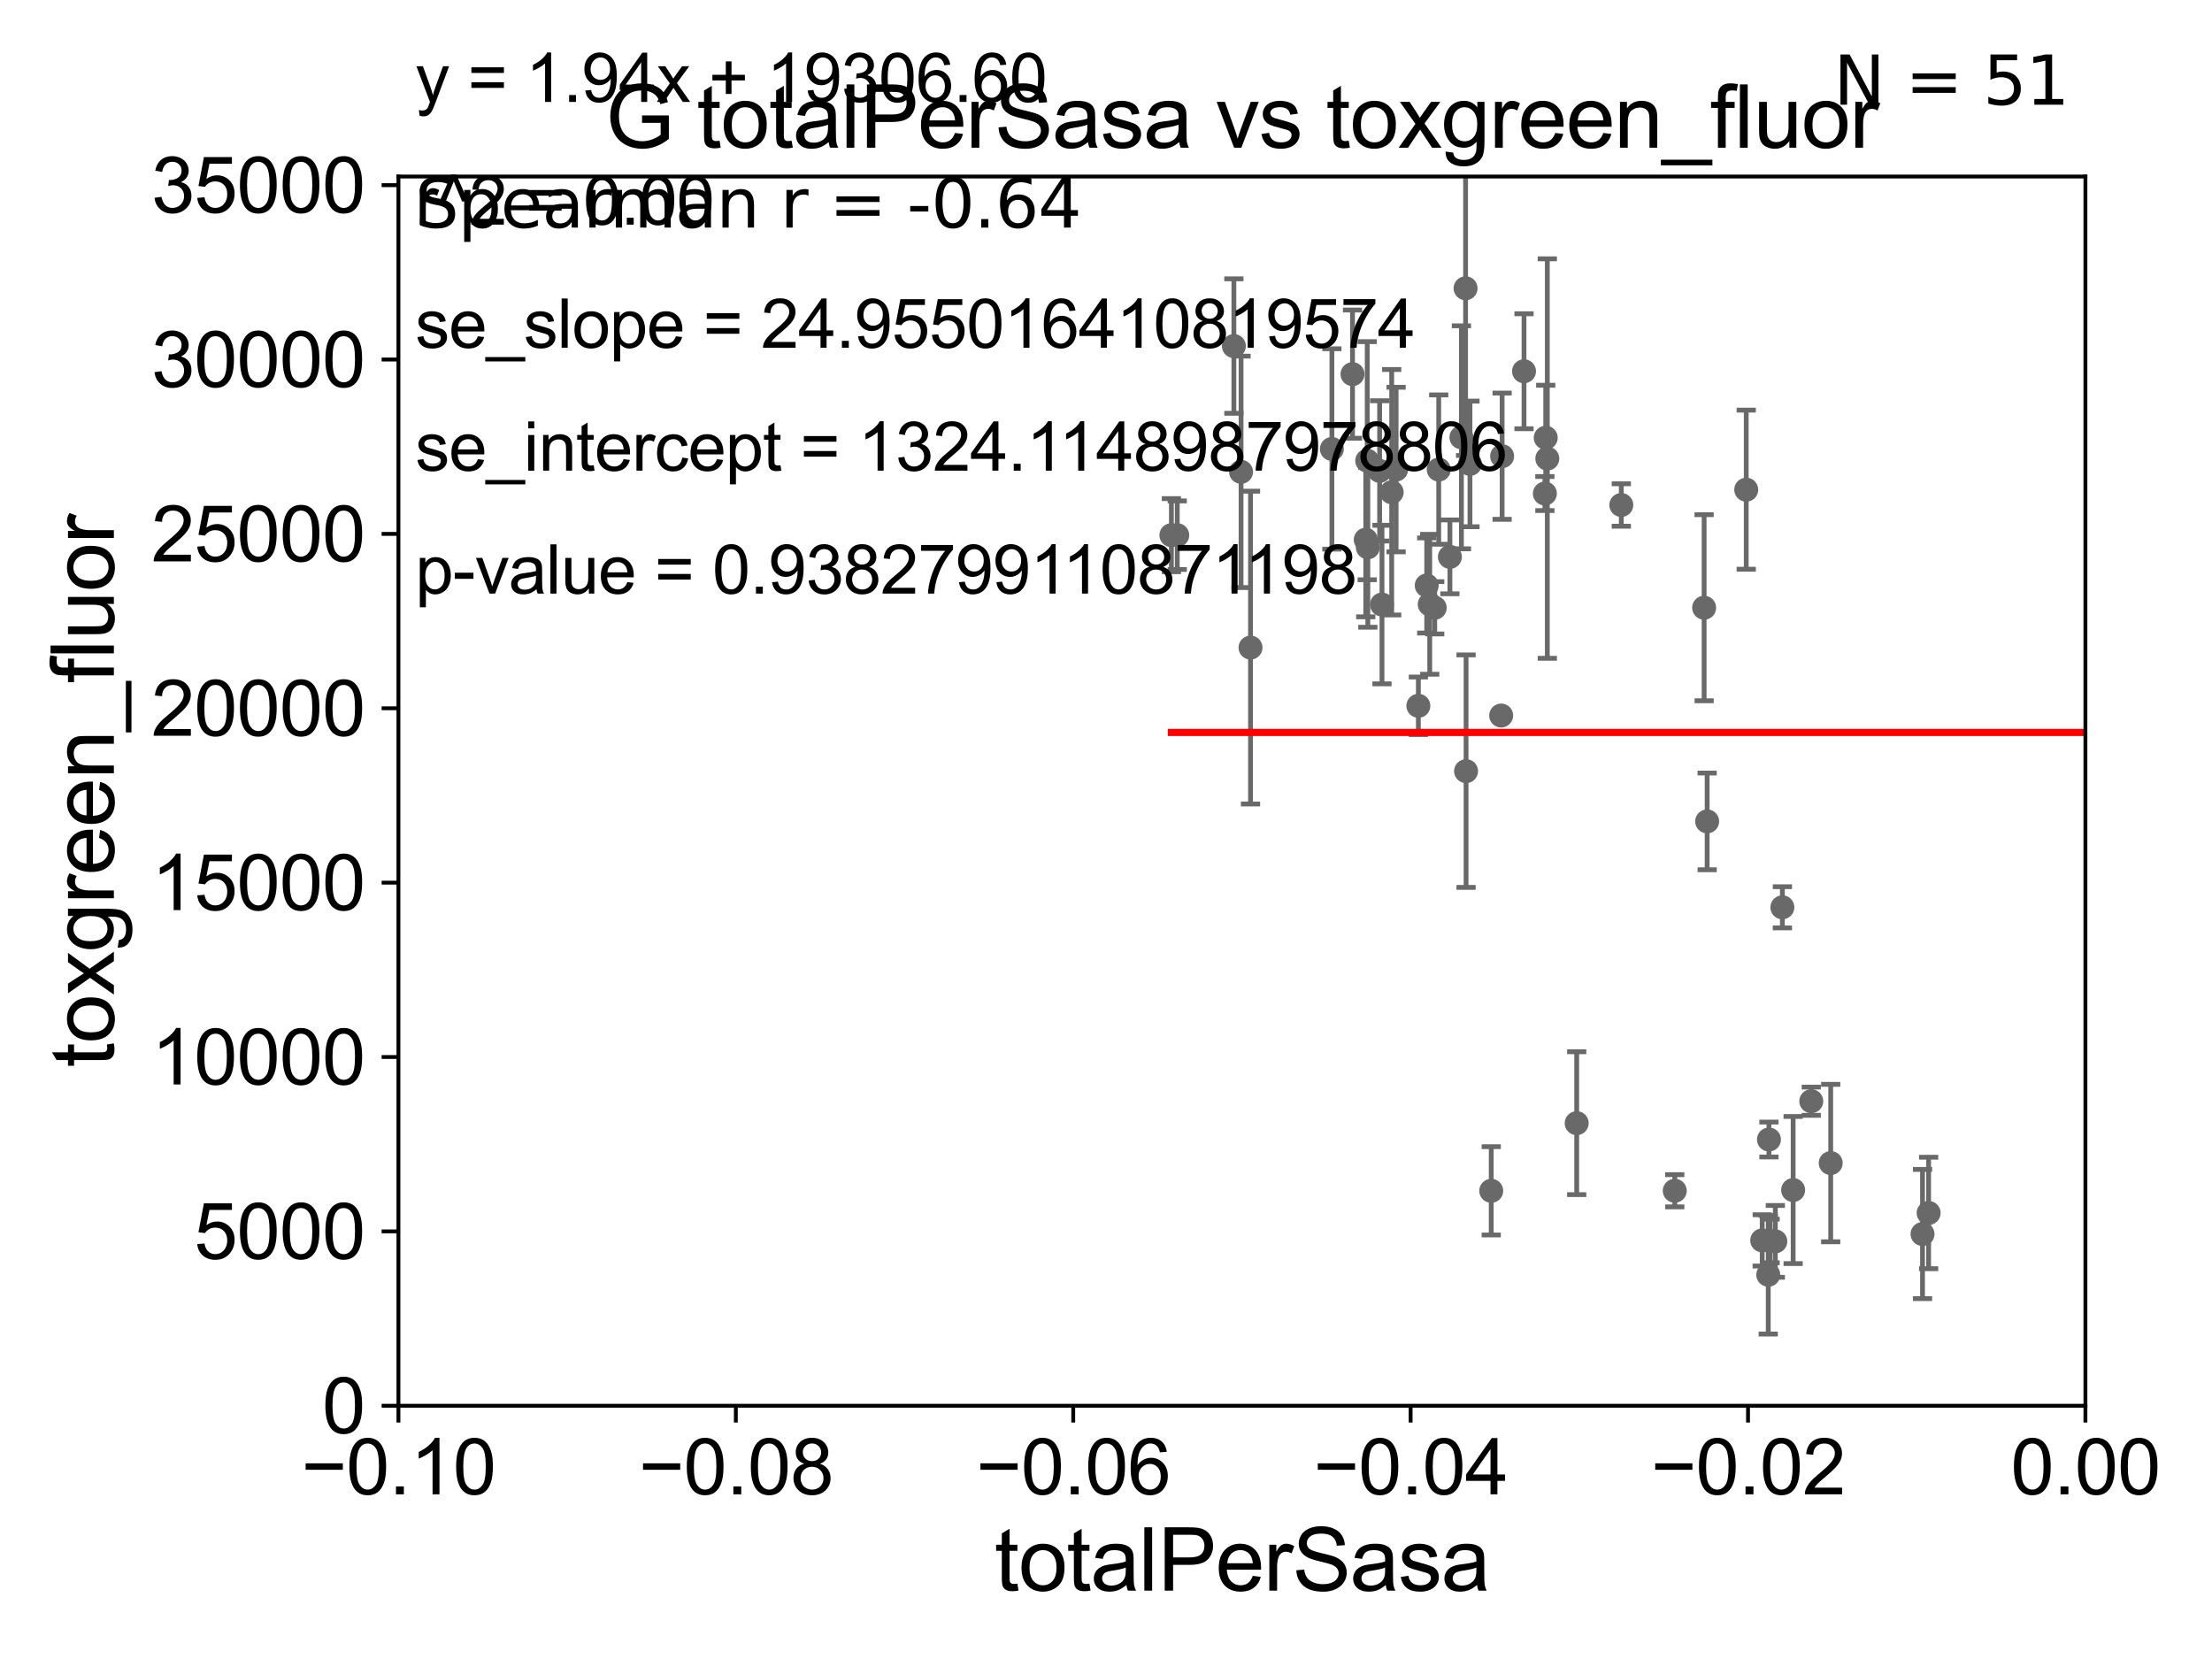 <?xml version="1.0" encoding="utf-8" standalone="no"?>
<!DOCTYPE svg PUBLIC "-//W3C//DTD SVG 1.1//EN"
  "http://www.w3.org/Graphics/SVG/1.1/DTD/svg11.dtd">
<svg xmlns:xlink="http://www.w3.org/1999/xlink" width="460.8pt" height="345.6pt" viewBox="0 0 460.8 345.6" xmlns="http://www.w3.org/2000/svg" version="1.1">
 <defs>
  <style type="text/css">*{stroke-linejoin: round; stroke-linecap: butt}</style>
 </defs>
 <g id="figure_1">
  <g id="patch_1">
   <path d="M 0 345.6 
L 460.8 345.6 
L 460.8 0 
L 0 0 
z
" style="fill: #ffffff"/>
  </g>
  <g id="axes_1">
   <g id="patch_2">
    <path d="M 83 292.84 
L 434.43 292.84 
L 434.43 36.775 
L 83 36.775 
z
" style="fill: #ffffff"/>
   </g>
   <g id="PathCollection_1">
    <defs>
     <path id="m922b7a6e67" d="M 0 1.118 
C 0.297 1.118 0.581 1 0.791 0.791 
C 1 0.581 1.118 0.297 1.118 0 
C 1.118 -0.297 1 -0.581 0.791 -0.791 
C 0.581 -1 0.297 -1.118 0 -1.118 
C -0.297 -1.118 -0.581 -1 -0.791 -0.791 
C -1 -0.581 -1.118 -0.297 -1.118 0 
C -1.118 0.297 -1 0.581 -0.791 0.791 
C -0.581 1 -0.297 1.118 0 1.118 
z
" style="stroke: #696969"/>
    </defs>
    <g clip-path="url(#pd54edf7efd)">
     <use xlink:href="#m922b7a6e67" x="244.024" y="111.488" style="fill: #696969; stroke: #696969"/>
     <use xlink:href="#m922b7a6e67" x="298.879" y="126.613" style="fill: #696969; stroke: #696969"/>
     <use xlink:href="#m922b7a6e67" x="322.004" y="91.187" style="fill: #696969; stroke: #696969"/>
     <use xlink:href="#m922b7a6e67" x="322.334" y="95.527" style="fill: #696969; stroke: #696969"/>
     <use xlink:href="#m922b7a6e67" x="321.827" y="102.813" style="fill: #696969; stroke: #696969"/>
     <use xlink:href="#m922b7a6e67" x="328.455" y="233.98" style="fill: #696969; stroke: #696969"/>
     <use xlink:href="#m922b7a6e67" x="355.001" y="126.6" style="fill: #696969; stroke: #696969"/>
     <use xlink:href="#m922b7a6e67" x="355.632" y="171.111" style="fill: #696969; stroke: #696969"/>
     <use xlink:href="#m922b7a6e67" x="368.505" y="237.384" style="fill: #696969; stroke: #696969"/>
     <use xlink:href="#m922b7a6e67" x="369.831" y="258.602" style="fill: #696969; stroke: #696969"/>
     <use xlink:href="#m922b7a6e67" x="310.651" y="248.073" style="fill: #696969; stroke: #696969"/>
     <use xlink:href="#m922b7a6e67" x="312.72" y="149.058" style="fill: #696969; stroke: #696969"/>
     <use xlink:href="#m922b7a6e67" x="363.772" y="102.009" style="fill: #696969; stroke: #696969"/>
     <use xlink:href="#m922b7a6e67" x="368.359" y="265.558" style="fill: #696969; stroke: #696969"/>
     <use xlink:href="#m922b7a6e67" x="368.743" y="258.514" style="fill: #696969; stroke: #696969"/>
     <use xlink:href="#m922b7a6e67" x="371.301" y="189.009" style="fill: #696969; stroke: #696969"/>
     <use xlink:href="#m922b7a6e67" x="367.101" y="258.394" style="fill: #696969; stroke: #696969"/>
     <use xlink:href="#m922b7a6e67" x="373.543" y="247.906" style="fill: #696969; stroke: #696969"/>
     <use xlink:href="#m922b7a6e67" x="381.369" y="242.287" style="fill: #696969; stroke: #696969"/>
     <use xlink:href="#m922b7a6e67" x="377.322" y="229.401" style="fill: #696969; stroke: #696969"/>
     <use xlink:href="#m922b7a6e67" x="400.498" y="257.071" style="fill: #696969; stroke: #696969"/>
     <use xlink:href="#m922b7a6e67" x="401.768" y="252.683" style="fill: #696969; stroke: #696969"/>
     <use xlink:href="#m922b7a6e67" x="442.202" y="264.717" style="fill: #696969; stroke: #696969"/>
     <use xlink:href="#m922b7a6e67" x="348.883" y="248.059" style="fill: #696969; stroke: #696969"/>
     <use xlink:href="#m922b7a6e67" x="467.265" y="231.33" style="fill: #696969; stroke: #696969"/>
     <use xlink:href="#m922b7a6e67" x="312.92" y="95.033" style="fill: #696969; stroke: #696969"/>
     <use xlink:href="#m922b7a6e67" x="317.48" y="77.339" style="fill: #696969; stroke: #696969"/>
     <use xlink:href="#m922b7a6e67" x="260.506" y="134.903" style="fill: #696969; stroke: #696969"/>
     <use xlink:href="#m922b7a6e67" x="258.534" y="98.294" style="fill: #696969; stroke: #696969"/>
     <use xlink:href="#m922b7a6e67" x="277.456" y="93.526" style="fill: #696969; stroke: #696969"/>
     <use xlink:href="#m922b7a6e67" x="245.244" y="111.489" style="fill: #696969; stroke: #696969"/>
     <use xlink:href="#m922b7a6e67" x="281.752" y="77.939" style="fill: #696969; stroke: #696969"/>
     <use xlink:href="#m922b7a6e67" x="287.401" y="98.095" style="fill: #696969; stroke: #696969"/>
     <use xlink:href="#m922b7a6e67" x="257.04" y="72.091" style="fill: #696969; stroke: #696969"/>
     <use xlink:href="#m922b7a6e67" x="284.944" y="114.019" style="fill: #696969; stroke: #696969"/>
     <use xlink:href="#m922b7a6e67" x="290.834" y="97.813" style="fill: #696969; stroke: #696969"/>
     <use xlink:href="#m922b7a6e67" x="284.51" y="112.428" style="fill: #696969; stroke: #696969"/>
     <use xlink:href="#m922b7a6e67" x="304.442" y="91.102" style="fill: #696969; stroke: #696969"/>
     <use xlink:href="#m922b7a6e67" x="299.713" y="97.821" style="fill: #696969; stroke: #696969"/>
     <use xlink:href="#m922b7a6e67" x="287.893" y="125.939" style="fill: #696969; stroke: #696969"/>
     <use xlink:href="#m922b7a6e67" x="297.214" y="121.968" style="fill: #696969; stroke: #696969"/>
     <use xlink:href="#m922b7a6e67" x="305.308" y="60.054" style="fill: #696969; stroke: #696969"/>
     <use xlink:href="#m922b7a6e67" x="306.223" y="96.642" style="fill: #696969; stroke: #696969"/>
     <use xlink:href="#m922b7a6e67" x="295.471" y="147.034" style="fill: #696969; stroke: #696969"/>
     <use xlink:href="#m922b7a6e67" x="284.819" y="95.974" style="fill: #696969; stroke: #696969"/>
     <use xlink:href="#m922b7a6e67" x="305.409" y="160.644" style="fill: #696969; stroke: #696969"/>
     <use xlink:href="#m922b7a6e67" x="302.042" y="116.005" style="fill: #696969; stroke: #696969"/>
     <use xlink:href="#m922b7a6e67" x="337.746" y="105.2" style="fill: #696969; stroke: #696969"/>
     <use xlink:href="#m922b7a6e67" x="297.838" y="125.886" style="fill: #696969; stroke: #696969"/>
     <use xlink:href="#m922b7a6e67" x="289.914" y="102.541" style="fill: #696969; stroke: #696969"/>
     <use xlink:href="#m922b7a6e67" x="33178.6" y="103.642" style="fill: #696969; stroke: #696969"/>
    </g>
   </g>
   <g id="matplotlib.axis_1">
    <g id="xtick_1">
     <g id="line2d_1">
      <defs>
       <path id="m1a3e867f7c" d="M 0 0 
L 0 3.5 
" style="stroke: #000000; stroke-width: 0.8"/>
      </defs>
      <g>
       <use xlink:href="#m1a3e867f7c" x="83" y="292.84" style="stroke: #000000; stroke-width: 0.8"/>
      </g>
     </g>
     <g id="text_1">
      <!-- −0.10 -->
      <g transform="translate(62.759 311.293)scale(0.16 -0.16)">
       <defs>
        <path id="ArialMT-2212" d="M 3381 1997 
L 356 1997 
L 356 2522 
L 3381 2522 
L 3381 1997 
z
" transform="scale(0.016)"/>
        <path id="ArialMT-30" d="M 266 2259 
Q 266 3072 433 3567 
Q 600 4063 929 4331 
Q 1259 4600 1759 4600 
Q 2128 4600 2406 4451 
Q 2684 4303 2865 4023 
Q 3047 3744 3150 3342 
Q 3253 2941 3253 2259 
Q 3253 1453 3087 958 
Q 2922 463 2592 192 
Q 2263 -78 1759 -78 
Q 1097 -78 719 397 
Q 266 969 266 2259 
z
M 844 2259 
Q 844 1131 1108 757 
Q 1372 384 1759 384 
Q 2147 384 2411 759 
Q 2675 1134 2675 2259 
Q 2675 3391 2411 3762 
Q 2147 4134 1753 4134 
Q 1366 4134 1134 3806 
Q 844 3388 844 2259 
z
" transform="scale(0.016)"/>
        <path id="ArialMT-2e" d="M 581 0 
L 581 641 
L 1222 641 
L 1222 0 
L 581 0 
z
" transform="scale(0.016)"/>
        <path id="ArialMT-31" d="M 2384 0 
L 1822 0 
L 1822 3584 
Q 1619 3391 1289 3197 
Q 959 3003 697 2906 
L 697 3450 
Q 1169 3672 1522 3987 
Q 1875 4303 2022 4600 
L 2384 4600 
L 2384 0 
z
" transform="scale(0.016)"/>
       </defs>
       <use xlink:href="#ArialMT-2212"/>
       <use xlink:href="#ArialMT-30" x="58.398"/>
       <use xlink:href="#ArialMT-2e" x="114.014"/>
       <use xlink:href="#ArialMT-31" x="141.797"/>
       <use xlink:href="#ArialMT-30" x="197.412"/>
      </g>
     </g>
    </g>
    <g id="xtick_2">
     <g id="line2d_2">
      <g>
       <use xlink:href="#m1a3e867f7c" x="153.286" y="292.84" style="stroke: #000000; stroke-width: 0.8"/>
      </g>
     </g>
     <g id="text_2">
      <!-- −0.08 -->
      <g transform="translate(133.045 311.293)scale(0.16 -0.16)">
       <defs>
        <path id="ArialMT-38" d="M 1131 2484 
Q 781 2613 612 2850 
Q 444 3088 444 3419 
Q 444 3919 803 4259 
Q 1163 4600 1759 4600 
Q 2359 4600 2725 4251 
Q 3091 3903 3091 3403 
Q 3091 3084 2923 2848 
Q 2756 2613 2416 2484 
Q 2838 2347 3058 2040 
Q 3278 1734 3278 1309 
Q 3278 722 2862 322 
Q 2447 -78 1769 -78 
Q 1091 -78 675 323 
Q 259 725 259 1325 
Q 259 1772 486 2073 
Q 713 2375 1131 2484 
z
M 1019 3438 
Q 1019 3113 1228 2906 
Q 1438 2700 1772 2700 
Q 2097 2700 2305 2904 
Q 2513 3109 2513 3406 
Q 2513 3716 2298 3927 
Q 2084 4138 1766 4138 
Q 1444 4138 1231 3931 
Q 1019 3725 1019 3438 
z
M 838 1322 
Q 838 1081 952 856 
Q 1066 631 1291 507 
Q 1516 384 1775 384 
Q 2178 384 2440 643 
Q 2703 903 2703 1303 
Q 2703 1709 2433 1975 
Q 2163 2241 1756 2241 
Q 1359 2241 1098 1978 
Q 838 1716 838 1322 
z
" transform="scale(0.016)"/>
       </defs>
       <use xlink:href="#ArialMT-2212"/>
       <use xlink:href="#ArialMT-30" x="58.398"/>
       <use xlink:href="#ArialMT-2e" x="114.014"/>
       <use xlink:href="#ArialMT-30" x="141.797"/>
       <use xlink:href="#ArialMT-38" x="197.412"/>
      </g>
     </g>
    </g>
    <g id="xtick_3">
     <g id="line2d_3">
      <g>
       <use xlink:href="#m1a3e867f7c" x="223.572" y="292.84" style="stroke: #000000; stroke-width: 0.8"/>
      </g>
     </g>
     <g id="text_3">
      <!-- −0.06 -->
      <g transform="translate(203.331 311.293)scale(0.16 -0.16)">
       <defs>
        <path id="ArialMT-36" d="M 3184 3459 
L 2625 3416 
Q 2550 3747 2413 3897 
Q 2184 4138 1850 4138 
Q 1581 4138 1378 3988 
Q 1113 3794 959 3422 
Q 806 3050 800 2363 
Q 1003 2672 1297 2822 
Q 1591 2972 1913 2972 
Q 2475 2972 2870 2558 
Q 3266 2144 3266 1488 
Q 3266 1056 3080 686 
Q 2894 316 2569 119 
Q 2244 -78 1831 -78 
Q 1128 -78 684 439 
Q 241 956 241 2144 
Q 241 3472 731 4075 
Q 1159 4600 1884 4600 
Q 2425 4600 2770 4297 
Q 3116 3994 3184 3459 
z
M 888 1484 
Q 888 1194 1011 928 
Q 1134 663 1356 523 
Q 1578 384 1822 384 
Q 2178 384 2434 671 
Q 2691 959 2691 1453 
Q 2691 1928 2437 2201 
Q 2184 2475 1800 2475 
Q 1419 2475 1153 2201 
Q 888 1928 888 1484 
z
" transform="scale(0.016)"/>
       </defs>
       <use xlink:href="#ArialMT-2212"/>
       <use xlink:href="#ArialMT-30" x="58.398"/>
       <use xlink:href="#ArialMT-2e" x="114.014"/>
       <use xlink:href="#ArialMT-30" x="141.797"/>
       <use xlink:href="#ArialMT-36" x="197.412"/>
      </g>
     </g>
    </g>
    <g id="xtick_4">
     <g id="line2d_4">
      <g>
       <use xlink:href="#m1a3e867f7c" x="293.858" y="292.84" style="stroke: #000000; stroke-width: 0.8"/>
      </g>
     </g>
     <g id="text_4">
      <!-- −0.04 -->
      <g transform="translate(273.617 311.293)scale(0.16 -0.16)">
       <defs>
        <path id="ArialMT-34" d="M 2069 0 
L 2069 1097 
L 81 1097 
L 81 1613 
L 2172 4581 
L 2631 4581 
L 2631 1613 
L 3250 1613 
L 3250 1097 
L 2631 1097 
L 2631 0 
L 2069 0 
z
M 2069 1613 
L 2069 3678 
L 634 1613 
L 2069 1613 
z
" transform="scale(0.016)"/>
       </defs>
       <use xlink:href="#ArialMT-2212"/>
       <use xlink:href="#ArialMT-30" x="58.398"/>
       <use xlink:href="#ArialMT-2e" x="114.014"/>
       <use xlink:href="#ArialMT-30" x="141.797"/>
       <use xlink:href="#ArialMT-34" x="197.412"/>
      </g>
     </g>
    </g>
    <g id="xtick_5">
     <g id="line2d_5">
      <g>
       <use xlink:href="#m1a3e867f7c" x="364.144" y="292.84" style="stroke: #000000; stroke-width: 0.8"/>
      </g>
     </g>
     <g id="text_5">
      <!-- −0.02 -->
      <g transform="translate(343.903 311.293)scale(0.16 -0.16)">
       <defs>
        <path id="ArialMT-32" d="M 3222 541 
L 3222 0 
L 194 0 
Q 188 203 259 391 
Q 375 700 629 1000 
Q 884 1300 1366 1694 
Q 2113 2306 2375 2664 
Q 2638 3022 2638 3341 
Q 2638 3675 2398 3904 
Q 2159 4134 1775 4134 
Q 1369 4134 1125 3890 
Q 881 3647 878 3216 
L 300 3275 
Q 359 3922 746 4261 
Q 1134 4600 1788 4600 
Q 2447 4600 2831 4234 
Q 3216 3869 3216 3328 
Q 3216 3053 3103 2787 
Q 2991 2522 2730 2228 
Q 2469 1934 1863 1422 
Q 1356 997 1212 845 
Q 1069 694 975 541 
L 3222 541 
z
" transform="scale(0.016)"/>
       </defs>
       <use xlink:href="#ArialMT-2212"/>
       <use xlink:href="#ArialMT-30" x="58.398"/>
       <use xlink:href="#ArialMT-2e" x="114.014"/>
       <use xlink:href="#ArialMT-30" x="141.797"/>
       <use xlink:href="#ArialMT-32" x="197.412"/>
      </g>
     </g>
    </g>
    <g id="xtick_6">
     <g id="line2d_6">
      <g>
       <use xlink:href="#m1a3e867f7c" x="434.43" y="292.84" style="stroke: #000000; stroke-width: 0.8"/>
      </g>
     </g>
     <g id="text_6">
      <!-- 0.00 -->
      <g transform="translate(418.861 311.293)scale(0.16 -0.16)">
       <use xlink:href="#ArialMT-30"/>
       <use xlink:href="#ArialMT-2e" x="55.615"/>
       <use xlink:href="#ArialMT-30" x="83.398"/>
       <use xlink:href="#ArialMT-30" x="139.014"/>
      </g>
     </g>
    </g>
    <g id="text_7">
     <!-- totalPerSasa -->
     <g transform="translate(207.187 331.357)scale(0.18 -0.18)">
      <defs>
       <path id="ArialMT-74" d="M 1650 503 
L 1731 6 
Q 1494 -44 1306 -44 
Q 1000 -44 831 53 
Q 663 150 594 308 
Q 525 466 525 972 
L 525 2881 
L 113 2881 
L 113 3319 
L 525 3319 
L 525 4141 
L 1084 4478 
L 1084 3319 
L 1650 3319 
L 1650 2881 
L 1084 2881 
L 1084 941 
Q 1084 700 1114 631 
Q 1144 563 1211 522 
Q 1278 481 1403 481 
Q 1497 481 1650 503 
z
" transform="scale(0.016)"/>
       <path id="ArialMT-6f" d="M 213 1659 
Q 213 2581 725 3025 
Q 1153 3394 1769 3394 
Q 2453 3394 2887 2945 
Q 3322 2497 3322 1706 
Q 3322 1066 3130 698 
Q 2938 331 2570 128 
Q 2203 -75 1769 -75 
Q 1072 -75 642 372 
Q 213 819 213 1659 
z
M 791 1659 
Q 791 1022 1069 705 
Q 1347 388 1769 388 
Q 2188 388 2466 706 
Q 2744 1025 2744 1678 
Q 2744 2294 2464 2611 
Q 2184 2928 1769 2928 
Q 1347 2928 1069 2612 
Q 791 2297 791 1659 
z
" transform="scale(0.016)"/>
       <path id="ArialMT-61" d="M 2588 409 
Q 2275 144 1986 34 
Q 1697 -75 1366 -75 
Q 819 -75 525 192 
Q 231 459 231 875 
Q 231 1119 342 1320 
Q 453 1522 633 1644 
Q 813 1766 1038 1828 
Q 1203 1872 1538 1913 
Q 2219 1994 2541 2106 
Q 2544 2222 2544 2253 
Q 2544 2597 2384 2738 
Q 2169 2928 1744 2928 
Q 1347 2928 1158 2789 
Q 969 2650 878 2297 
L 328 2372 
Q 403 2725 575 2942 
Q 747 3159 1072 3276 
Q 1397 3394 1825 3394 
Q 2250 3394 2515 3294 
Q 2781 3194 2906 3042 
Q 3031 2891 3081 2659 
Q 3109 2516 3109 2141 
L 3109 1391 
Q 3109 606 3145 398 
Q 3181 191 3288 0 
L 2700 0 
Q 2613 175 2588 409 
z
M 2541 1666 
Q 2234 1541 1622 1453 
Q 1275 1403 1131 1340 
Q 988 1278 909 1158 
Q 831 1038 831 891 
Q 831 666 1001 516 
Q 1172 366 1500 366 
Q 1825 366 2078 508 
Q 2331 650 2450 897 
Q 2541 1088 2541 1459 
L 2541 1666 
z
" transform="scale(0.016)"/>
       <path id="ArialMT-6c" d="M 409 0 
L 409 4581 
L 972 4581 
L 972 0 
L 409 0 
z
" transform="scale(0.016)"/>
       <path id="ArialMT-50" d="M 494 0 
L 494 4581 
L 2222 4581 
Q 2678 4581 2919 4538 
Q 3256 4481 3484 4323 
Q 3713 4166 3852 3881 
Q 3991 3597 3991 3256 
Q 3991 2672 3619 2267 
Q 3247 1863 2275 1863 
L 1100 1863 
L 1100 0 
L 494 0 
z
M 1100 2403 
L 2284 2403 
Q 2872 2403 3119 2622 
Q 3366 2841 3366 3238 
Q 3366 3525 3220 3729 
Q 3075 3934 2838 4000 
Q 2684 4041 2272 4041 
L 1100 4041 
L 1100 2403 
z
" transform="scale(0.016)"/>
       <path id="ArialMT-65" d="M 2694 1069 
L 3275 997 
Q 3138 488 2766 206 
Q 2394 -75 1816 -75 
Q 1088 -75 661 373 
Q 234 822 234 1631 
Q 234 2469 665 2931 
Q 1097 3394 1784 3394 
Q 2450 3394 2872 2941 
Q 3294 2488 3294 1666 
Q 3294 1616 3291 1516 
L 816 1516 
Q 847 969 1125 678 
Q 1403 388 1819 388 
Q 2128 388 2347 550 
Q 2566 713 2694 1069 
z
M 847 1978 
L 2700 1978 
Q 2663 2397 2488 2606 
Q 2219 2931 1791 2931 
Q 1403 2931 1139 2672 
Q 875 2413 847 1978 
z
" transform="scale(0.016)"/>
       <path id="ArialMT-72" d="M 416 0 
L 416 3319 
L 922 3319 
L 922 2816 
Q 1116 3169 1280 3281 
Q 1444 3394 1641 3394 
Q 1925 3394 2219 3213 
L 2025 2691 
Q 1819 2813 1613 2813 
Q 1428 2813 1281 2702 
Q 1134 2591 1072 2394 
Q 978 2094 978 1738 
L 978 0 
L 416 0 
z
" transform="scale(0.016)"/>
       <path id="ArialMT-53" d="M 288 1472 
L 859 1522 
Q 900 1178 1048 958 
Q 1197 738 1509 602 
Q 1822 466 2213 466 
Q 2559 466 2825 569 
Q 3091 672 3220 851 
Q 3350 1031 3350 1244 
Q 3350 1459 3225 1620 
Q 3100 1781 2813 1891 
Q 2628 1963 1997 2114 
Q 1366 2266 1113 2400 
Q 784 2572 623 2826 
Q 463 3081 463 3397 
Q 463 3744 659 4045 
Q 856 4347 1234 4503 
Q 1613 4659 2075 4659 
Q 2584 4659 2973 4495 
Q 3363 4331 3572 4012 
Q 3781 3694 3797 3291 
L 3216 3247 
Q 3169 3681 2898 3903 
Q 2628 4125 2100 4125 
Q 1550 4125 1298 3923 
Q 1047 3722 1047 3438 
Q 1047 3191 1225 3031 
Q 1400 2872 2139 2705 
Q 2878 2538 3153 2413 
Q 3553 2228 3743 1945 
Q 3934 1663 3934 1294 
Q 3934 928 3725 604 
Q 3516 281 3123 101 
Q 2731 -78 2241 -78 
Q 1619 -78 1198 103 
Q 778 284 539 648 
Q 300 1013 288 1472 
z
" transform="scale(0.016)"/>
       <path id="ArialMT-73" d="M 197 991 
L 753 1078 
Q 800 744 1014 566 
Q 1228 388 1613 388 
Q 2000 388 2187 545 
Q 2375 703 2375 916 
Q 2375 1106 2209 1216 
Q 2094 1291 1634 1406 
Q 1016 1563 777 1677 
Q 538 1791 414 1992 
Q 291 2194 291 2438 
Q 291 2659 392 2848 
Q 494 3038 669 3163 
Q 800 3259 1026 3326 
Q 1253 3394 1513 3394 
Q 1903 3394 2198 3281 
Q 2494 3169 2634 2976 
Q 2775 2784 2828 2463 
L 2278 2388 
Q 2241 2644 2061 2787 
Q 1881 2931 1553 2931 
Q 1166 2931 1000 2803 
Q 834 2675 834 2503 
Q 834 2394 903 2306 
Q 972 2216 1119 2156 
Q 1203 2125 1616 2013 
Q 2213 1853 2448 1751 
Q 2684 1650 2818 1456 
Q 2953 1263 2953 975 
Q 2953 694 2789 445 
Q 2625 197 2315 61 
Q 2006 -75 1616 -75 
Q 969 -75 630 194 
Q 291 463 197 991 
z
" transform="scale(0.016)"/>
      </defs>
      <use xlink:href="#ArialMT-74"/>
      <use xlink:href="#ArialMT-6f" x="27.783"/>
      <use xlink:href="#ArialMT-74" x="83.398"/>
      <use xlink:href="#ArialMT-61" x="111.182"/>
      <use xlink:href="#ArialMT-6c" x="166.797"/>
      <use xlink:href="#ArialMT-50" x="189.014"/>
      <use xlink:href="#ArialMT-65" x="255.713"/>
      <use xlink:href="#ArialMT-72" x="311.328"/>
      <use xlink:href="#ArialMT-53" x="344.629"/>
      <use xlink:href="#ArialMT-61" x="411.328"/>
      <use xlink:href="#ArialMT-73" x="466.943"/>
      <use xlink:href="#ArialMT-61" x="516.943"/>
     </g>
    </g>
   </g>
   <g id="matplotlib.axis_2">
    <g id="ytick_1">
     <g id="line2d_7">
      <defs>
       <path id="m5b6c4578f5" d="M 0 0 
L -3.5 0 
" style="stroke: #000000; stroke-width: 0.8"/>
      </defs>
      <g>
       <use xlink:href="#m5b6c4578f5" x="83" y="292.84" style="stroke: #000000; stroke-width: 0.8"/>
      </g>
     </g>
     <g id="text_8">
      <!-- 0 -->
      <g transform="translate(67.103 298.566)scale(0.16 -0.16)">
       <use xlink:href="#ArialMT-30"/>
      </g>
     </g>
    </g>
    <g id="ytick_2">
     <g id="line2d_8">
      <g>
       <use xlink:href="#m5b6c4578f5" x="83" y="256.516" style="stroke: #000000; stroke-width: 0.8"/>
      </g>
     </g>
     <g id="text_9">
      <!-- 5000 -->
      <g transform="translate(40.41 262.242)scale(0.16 -0.16)">
       <defs>
        <path id="ArialMT-35" d="M 266 1200 
L 856 1250 
Q 922 819 1161 601 
Q 1400 384 1738 384 
Q 2144 384 2425 690 
Q 2706 997 2706 1503 
Q 2706 1984 2436 2262 
Q 2166 2541 1728 2541 
Q 1456 2541 1237 2417 
Q 1019 2294 894 2097 
L 366 2166 
L 809 4519 
L 3088 4519 
L 3088 3981 
L 1259 3981 
L 1013 2750 
Q 1425 3038 1878 3038 
Q 2478 3038 2890 2622 
Q 3303 2206 3303 1553 
Q 3303 931 2941 478 
Q 2500 -78 1738 -78 
Q 1113 -78 717 272 
Q 322 622 266 1200 
z
" transform="scale(0.016)"/>
       </defs>
       <use xlink:href="#ArialMT-35"/>
       <use xlink:href="#ArialMT-30" x="55.615"/>
       <use xlink:href="#ArialMT-30" x="111.23"/>
       <use xlink:href="#ArialMT-30" x="166.846"/>
      </g>
     </g>
    </g>
    <g id="ytick_3">
     <g id="line2d_9">
      <g>
       <use xlink:href="#m5b6c4578f5" x="83" y="220.192" style="stroke: #000000; stroke-width: 0.8"/>
      </g>
     </g>
     <g id="text_10">
      <!-- 10000 -->
      <g transform="translate(31.512 225.918)scale(0.16 -0.16)">
       <use xlink:href="#ArialMT-31"/>
       <use xlink:href="#ArialMT-30" x="55.615"/>
       <use xlink:href="#ArialMT-30" x="111.23"/>
       <use xlink:href="#ArialMT-30" x="166.846"/>
       <use xlink:href="#ArialMT-30" x="222.461"/>
      </g>
     </g>
    </g>
    <g id="ytick_4">
     <g id="line2d_10">
      <g>
       <use xlink:href="#m5b6c4578f5" x="83" y="183.867" style="stroke: #000000; stroke-width: 0.8"/>
      </g>
     </g>
     <g id="text_11">
      <!-- 15000 -->
      <g transform="translate(31.512 189.594)scale(0.16 -0.16)">
       <use xlink:href="#ArialMT-31"/>
       <use xlink:href="#ArialMT-35" x="55.615"/>
       <use xlink:href="#ArialMT-30" x="111.23"/>
       <use xlink:href="#ArialMT-30" x="166.846"/>
       <use xlink:href="#ArialMT-30" x="222.461"/>
      </g>
     </g>
    </g>
    <g id="ytick_5">
     <g id="line2d_11">
      <g>
       <use xlink:href="#m5b6c4578f5" x="83" y="147.543" style="stroke: #000000; stroke-width: 0.8"/>
      </g>
     </g>
     <g id="text_12">
      <!-- 20000 -->
      <g transform="translate(31.512 153.27)scale(0.16 -0.16)">
       <use xlink:href="#ArialMT-32"/>
       <use xlink:href="#ArialMT-30" x="55.615"/>
       <use xlink:href="#ArialMT-30" x="111.23"/>
       <use xlink:href="#ArialMT-30" x="166.846"/>
       <use xlink:href="#ArialMT-30" x="222.461"/>
      </g>
     </g>
    </g>
    <g id="ytick_6">
     <g id="line2d_12">
      <g>
       <use xlink:href="#m5b6c4578f5" x="83" y="111.219" style="stroke: #000000; stroke-width: 0.8"/>
      </g>
     </g>
     <g id="text_13">
      <!-- 25000 -->
      <g transform="translate(31.512 116.945)scale(0.16 -0.16)">
       <use xlink:href="#ArialMT-32"/>
       <use xlink:href="#ArialMT-35" x="55.615"/>
       <use xlink:href="#ArialMT-30" x="111.23"/>
       <use xlink:href="#ArialMT-30" x="166.846"/>
       <use xlink:href="#ArialMT-30" x="222.461"/>
      </g>
     </g>
    </g>
    <g id="ytick_7">
     <g id="line2d_13">
      <g>
       <use xlink:href="#m5b6c4578f5" x="83" y="74.895" style="stroke: #000000; stroke-width: 0.8"/>
      </g>
     </g>
     <g id="text_14">
      <!-- 30000 -->
      <g transform="translate(31.512 80.621)scale(0.16 -0.16)">
       <defs>
        <path id="ArialMT-33" d="M 269 1209 
L 831 1284 
Q 928 806 1161 595 
Q 1394 384 1728 384 
Q 2125 384 2398 659 
Q 2672 934 2672 1341 
Q 2672 1728 2419 1979 
Q 2166 2231 1775 2231 
Q 1616 2231 1378 2169 
L 1441 2663 
Q 1497 2656 1531 2656 
Q 1891 2656 2178 2843 
Q 2466 3031 2466 3422 
Q 2466 3731 2256 3934 
Q 2047 4138 1716 4138 
Q 1388 4138 1169 3931 
Q 950 3725 888 3313 
L 325 3413 
Q 428 3978 793 4289 
Q 1159 4600 1703 4600 
Q 2078 4600 2393 4439 
Q 2709 4278 2876 4000 
Q 3044 3722 3044 3409 
Q 3044 3113 2884 2869 
Q 2725 2625 2413 2481 
Q 2819 2388 3044 2092 
Q 3269 1797 3269 1353 
Q 3269 753 2831 336 
Q 2394 -81 1725 -81 
Q 1122 -81 723 278 
Q 325 638 269 1209 
z
" transform="scale(0.016)"/>
       </defs>
       <use xlink:href="#ArialMT-33"/>
       <use xlink:href="#ArialMT-30" x="55.615"/>
       <use xlink:href="#ArialMT-30" x="111.23"/>
       <use xlink:href="#ArialMT-30" x="166.846"/>
       <use xlink:href="#ArialMT-30" x="222.461"/>
      </g>
     </g>
    </g>
    <g id="ytick_8">
     <g id="line2d_14">
      <g>
       <use xlink:href="#m5b6c4578f5" x="83" y="38.571" style="stroke: #000000; stroke-width: 0.8"/>
      </g>
     </g>
     <g id="text_15">
      <!-- 35000 -->
      <g transform="translate(31.512 44.297)scale(0.16 -0.16)">
       <use xlink:href="#ArialMT-33"/>
       <use xlink:href="#ArialMT-35" x="55.615"/>
       <use xlink:href="#ArialMT-30" x="111.23"/>
       <use xlink:href="#ArialMT-30" x="166.846"/>
       <use xlink:href="#ArialMT-30" x="222.461"/>
      </g>
     </g>
    </g>
    <g id="text_16">
     <!-- toxgreen_fluor -->
     <g transform="translate(23.724 222.34)rotate(-90)scale(0.18 -0.18)">
      <defs>
       <path id="ArialMT-78" d="M 47 0 
L 1259 1725 
L 138 3319 
L 841 3319 
L 1350 2541 
Q 1494 2319 1581 2169 
Q 1719 2375 1834 2534 
L 2394 3319 
L 3066 3319 
L 1919 1756 
L 3153 0 
L 2463 0 
L 1781 1031 
L 1600 1309 
L 728 0 
L 47 0 
z
" transform="scale(0.016)"/>
       <path id="ArialMT-67" d="M 319 -275 
L 866 -356 
Q 900 -609 1056 -725 
Q 1266 -881 1628 -881 
Q 2019 -881 2231 -725 
Q 2444 -569 2519 -288 
Q 2563 -116 2559 434 
Q 2191 0 1641 0 
Q 956 0 581 494 
Q 206 988 206 1678 
Q 206 2153 378 2554 
Q 550 2956 876 3175 
Q 1203 3394 1644 3394 
Q 2231 3394 2613 2919 
L 2613 3319 
L 3131 3319 
L 3131 450 
Q 3131 -325 2973 -648 
Q 2816 -972 2473 -1159 
Q 2131 -1347 1631 -1347 
Q 1038 -1347 672 -1080 
Q 306 -813 319 -275 
z
M 784 1719 
Q 784 1066 1043 766 
Q 1303 466 1694 466 
Q 2081 466 2343 764 
Q 2606 1063 2606 1700 
Q 2606 2309 2336 2618 
Q 2066 2928 1684 2928 
Q 1309 2928 1046 2623 
Q 784 2319 784 1719 
z
" transform="scale(0.016)"/>
       <path id="ArialMT-6e" d="M 422 0 
L 422 3319 
L 928 3319 
L 928 2847 
Q 1294 3394 1984 3394 
Q 2284 3394 2536 3286 
Q 2788 3178 2913 3003 
Q 3038 2828 3088 2588 
Q 3119 2431 3119 2041 
L 3119 0 
L 2556 0 
L 2556 2019 
Q 2556 2363 2490 2533 
Q 2425 2703 2258 2804 
Q 2091 2906 1866 2906 
Q 1506 2906 1245 2678 
Q 984 2450 984 1813 
L 984 0 
L 422 0 
z
" transform="scale(0.016)"/>
       <path id="ArialMT-5f" d="M -97 -1272 
L -97 -866 
L 3631 -866 
L 3631 -1272 
L -97 -1272 
z
" transform="scale(0.016)"/>
       <path id="ArialMT-66" d="M 556 0 
L 556 2881 
L 59 2881 
L 59 3319 
L 556 3319 
L 556 3672 
Q 556 4006 616 4169 
Q 697 4388 901 4523 
Q 1106 4659 1475 4659 
Q 1713 4659 2000 4603 
L 1916 4113 
Q 1741 4144 1584 4144 
Q 1328 4144 1222 4034 
Q 1116 3925 1116 3625 
L 1116 3319 
L 1763 3319 
L 1763 2881 
L 1116 2881 
L 1116 0 
L 556 0 
z
" transform="scale(0.016)"/>
       <path id="ArialMT-75" d="M 2597 0 
L 2597 488 
Q 2209 -75 1544 -75 
Q 1250 -75 995 37 
Q 741 150 617 320 
Q 494 491 444 738 
Q 409 903 409 1263 
L 409 3319 
L 972 3319 
L 972 1478 
Q 972 1038 1006 884 
Q 1059 663 1231 536 
Q 1403 409 1656 409 
Q 1909 409 2131 539 
Q 2353 669 2445 892 
Q 2538 1116 2538 1541 
L 2538 3319 
L 3100 3319 
L 3100 0 
L 2597 0 
z
" transform="scale(0.016)"/>
      </defs>
      <use xlink:href="#ArialMT-74"/>
      <use xlink:href="#ArialMT-6f" x="27.783"/>
      <use xlink:href="#ArialMT-78" x="83.398"/>
      <use xlink:href="#ArialMT-67" x="133.398"/>
      <use xlink:href="#ArialMT-72" x="189.014"/>
      <use xlink:href="#ArialMT-65" x="222.314"/>
      <use xlink:href="#ArialMT-65" x="277.93"/>
      <use xlink:href="#ArialMT-6e" x="333.545"/>
      <use xlink:href="#ArialMT-5f" x="389.16"/>
      <use xlink:href="#ArialMT-66" x="444.775"/>
      <use xlink:href="#ArialMT-6c" x="472.559"/>
      <use xlink:href="#ArialMT-75" x="494.775"/>
      <use xlink:href="#ArialMT-6f" x="550.391"/>
      <use xlink:href="#ArialMT-72" x="606.006"/>
     </g>
    </g>
   </g>
   <g id="LineCollection_1">
    <path d="M 244.024 119.104 
L 244.024 103.872 
" clip-path="url(#pd54edf7efd)" style="fill: none; stroke: #696969"/>
    <path d="M 298.879 132.064 
L 298.879 121.162 
" clip-path="url(#pd54edf7efd)" style="fill: none; stroke: #696969"/>
    <path d="M 322.004 102.122 
L 322.004 80.251 
" clip-path="url(#pd54edf7efd)" style="fill: none; stroke: #696969"/>
    <path d="M 322.334 137.134 
L 322.334 53.92 
" clip-path="url(#pd54edf7efd)" style="fill: none; stroke: #696969"/>
    <path d="M 321.827 106.356 
L 321.827 99.27 
" clip-path="url(#pd54edf7efd)" style="fill: none; stroke: #696969"/>
    <path d="M 328.455 248.866 
L 328.455 219.094 
" clip-path="url(#pd54edf7efd)" style="fill: none; stroke: #696969"/>
    <path d="M 355.001 145.98 
L 355.001 107.219 
" clip-path="url(#pd54edf7efd)" style="fill: none; stroke: #696969"/>
    <path d="M 355.632 181.185 
L 355.632 161.038 
" clip-path="url(#pd54edf7efd)" style="fill: none; stroke: #696969"/>
    <path d="M 368.505 241.022 
L 368.505 233.746 
" clip-path="url(#pd54edf7efd)" style="fill: none; stroke: #696969"/>
    <path d="M 369.831 266.076 
L 369.831 251.127 
" clip-path="url(#pd54edf7efd)" style="fill: none; stroke: #696969"/>
    <path d="M 310.651 257.271 
L 310.651 238.876 
" clip-path="url(#pd54edf7efd)" style="fill: none; stroke: #696969"/>
    <path d="M 312.72 149.554 
L 312.72 148.562 
" clip-path="url(#pd54edf7efd)" style="fill: none; stroke: #696969"/>
    <path d="M 363.772 118.578 
L 363.772 85.439 
" clip-path="url(#pd54edf7efd)" style="fill: none; stroke: #696969"/>
    <path d="M 368.359 277.906 
L 368.359 253.209 
" clip-path="url(#pd54edf7efd)" style="fill: none; stroke: #696969"/>
    <path d="M 368.743 263.053 
L 368.743 253.975 
" clip-path="url(#pd54edf7efd)" style="fill: none; stroke: #696969"/>
    <path d="M 371.301 193.298 
L 371.301 184.72 
" clip-path="url(#pd54edf7efd)" style="fill: none; stroke: #696969"/>
    <path d="M 367.101 263.737 
L 367.101 253.051 
" clip-path="url(#pd54edf7efd)" style="fill: none; stroke: #696969"/>
    <path d="M 373.543 263.231 
L 373.543 232.581 
" clip-path="url(#pd54edf7efd)" style="fill: none; stroke: #696969"/>
    <path d="M 381.369 258.685 
L 381.369 225.89 
" clip-path="url(#pd54edf7efd)" style="fill: none; stroke: #696969"/>
    <path d="M 377.322 232.34 
L 377.322 226.463 
" clip-path="url(#pd54edf7efd)" style="fill: none; stroke: #696969"/>
    <path d="M 400.498 270.53 
L 400.498 243.611 
" clip-path="url(#pd54edf7efd)" style="fill: none; stroke: #696969"/>
    <path d="M 401.768 264.289 
L 401.768 241.076 
" clip-path="url(#pd54edf7efd)" style="fill: none; stroke: #696969"/>
    <path d="M 442.202 277.093 
L 442.202 252.34 
" clip-path="url(#pd54edf7efd)" style="fill: none; stroke: #696969"/>
    <path d="M 348.883 251.414 
L 348.883 244.703 
" clip-path="url(#pd54edf7efd)" style="fill: none; stroke: #696969"/>
    <path clip-path="url(#pd54edf7efd)" style="fill: none; stroke: #696969"/>
    <path d="M 312.92 108.182 
L 312.92 81.885 
" clip-path="url(#pd54edf7efd)" style="fill: none; stroke: #696969"/>
    <path d="M 317.48 89.318 
L 317.48 65.36 
" clip-path="url(#pd54edf7efd)" style="fill: none; stroke: #696969"/>
    <path d="M 260.506 167.484 
L 260.506 102.322 
" clip-path="url(#pd54edf7efd)" style="fill: none; stroke: #696969"/>
    <path d="M 258.534 122.401 
L 258.534 74.187 
" clip-path="url(#pd54edf7efd)" style="fill: none; stroke: #696969"/>
    <path d="M 277.456 114.398 
L 277.456 72.653 
" clip-path="url(#pd54edf7efd)" style="fill: none; stroke: #696969"/>
    <path d="M 245.244 118.631 
L 245.244 104.348 
" clip-path="url(#pd54edf7efd)" style="fill: none; stroke: #696969"/>
    <path d="M 281.752 91.293 
L 281.752 64.584 
" clip-path="url(#pd54edf7efd)" style="fill: none; stroke: #696969"/>
    <path d="M 287.401 112.707 
L 287.401 83.483 
" clip-path="url(#pd54edf7efd)" style="fill: none; stroke: #696969"/>
    <path d="M 257.04 86.098 
L 257.04 58.084 
" clip-path="url(#pd54edf7efd)" style="fill: none; stroke: #696969"/>
    <path d="M 284.944 130.665 
L 284.944 97.373 
" clip-path="url(#pd54edf7efd)" style="fill: none; stroke: #696969"/>
    <path d="M 290.834 114.953 
L 290.834 80.673 
" clip-path="url(#pd54edf7efd)" style="fill: none; stroke: #696969"/>
    <path d="M 284.51 128.494 
L 284.51 96.362 
" clip-path="url(#pd54edf7efd)" style="fill: none; stroke: #696969"/>
    <path d="M 304.442 114.329 
L 304.442 67.876 
" clip-path="url(#pd54edf7efd)" style="fill: none; stroke: #696969"/>
    <path d="M 299.713 113.372 
L 299.713 82.269 
" clip-path="url(#pd54edf7efd)" style="fill: none; stroke: #696969"/>
    <path d="M 287.893 142.455 
L 287.893 109.423 
" clip-path="url(#pd54edf7efd)" style="fill: none; stroke: #696969"/>
    <path d="M 297.214 131.871 
L 297.214 112.064 
" clip-path="url(#pd54edf7efd)" style="fill: none; stroke: #696969"/>
    <path d="M 305.308 94.883 
L 305.308 25.225 
" clip-path="url(#pd54edf7efd)" style="fill: none; stroke: #696969"/>
    <path d="M 306.223 109.725 
L 306.223 83.558 
" clip-path="url(#pd54edf7efd)" style="fill: none; stroke: #696969"/>
    <path d="M 295.471 153.03 
L 295.471 141.037 
" clip-path="url(#pd54edf7efd)" style="fill: none; stroke: #696969"/>
    <path d="M 284.819 120.774 
L 284.819 71.173 
" clip-path="url(#pd54edf7efd)" style="fill: none; stroke: #696969"/>
    <path d="M 305.409 184.862 
L 305.409 136.426 
" clip-path="url(#pd54edf7efd)" style="fill: none; stroke: #696969"/>
    <path d="M 302.042 123.696 
L 302.042 108.315 
" clip-path="url(#pd54edf7efd)" style="fill: none; stroke: #696969"/>
    <path d="M 337.746 109.621 
L 337.746 100.78 
" clip-path="url(#pd54edf7efd)" style="fill: none; stroke: #696969"/>
    <path d="M 297.838 140.457 
L 297.838 111.314 
" clip-path="url(#pd54edf7efd)" style="fill: none; stroke: #696969"/>
    <path d="M 289.914 128.111 
L 289.914 76.97 
" clip-path="url(#pd54edf7efd)" style="fill: none; stroke: #696969"/>
    <path clip-path="url(#pd54edf7efd)" style="fill: none; stroke: #696969"/>
   </g>
   <g id="line2d_15">
    <defs>
     <path id="m22a19887e7" d="M 2 0 
L -2 -0 
" style="stroke: #696969"/>
    </defs>
    <g clip-path="url(#pd54edf7efd)">
     <use xlink:href="#m22a19887e7" x="244.024" y="119.104" style="fill: #696969; stroke: #696969"/>
     <use xlink:href="#m22a19887e7" x="298.879" y="132.064" style="fill: #696969; stroke: #696969"/>
     <use xlink:href="#m22a19887e7" x="322.004" y="102.122" style="fill: #696969; stroke: #696969"/>
     <use xlink:href="#m22a19887e7" x="322.334" y="137.134" style="fill: #696969; stroke: #696969"/>
     <use xlink:href="#m22a19887e7" x="321.827" y="106.356" style="fill: #696969; stroke: #696969"/>
     <use xlink:href="#m22a19887e7" x="328.455" y="248.866" style="fill: #696969; stroke: #696969"/>
     <use xlink:href="#m22a19887e7" x="355.001" y="145.98" style="fill: #696969; stroke: #696969"/>
     <use xlink:href="#m22a19887e7" x="355.632" y="181.185" style="fill: #696969; stroke: #696969"/>
     <use xlink:href="#m22a19887e7" x="368.505" y="241.022" style="fill: #696969; stroke: #696969"/>
     <use xlink:href="#m22a19887e7" x="369.831" y="266.076" style="fill: #696969; stroke: #696969"/>
     <use xlink:href="#m22a19887e7" x="310.651" y="257.271" style="fill: #696969; stroke: #696969"/>
     <use xlink:href="#m22a19887e7" x="312.72" y="149.554" style="fill: #696969; stroke: #696969"/>
     <use xlink:href="#m22a19887e7" x="363.772" y="118.578" style="fill: #696969; stroke: #696969"/>
     <use xlink:href="#m22a19887e7" x="368.359" y="277.906" style="fill: #696969; stroke: #696969"/>
     <use xlink:href="#m22a19887e7" x="368.743" y="263.053" style="fill: #696969; stroke: #696969"/>
     <use xlink:href="#m22a19887e7" x="371.301" y="193.298" style="fill: #696969; stroke: #696969"/>
     <use xlink:href="#m22a19887e7" x="367.101" y="263.737" style="fill: #696969; stroke: #696969"/>
     <use xlink:href="#m22a19887e7" x="373.543" y="263.231" style="fill: #696969; stroke: #696969"/>
     <use xlink:href="#m22a19887e7" x="381.369" y="258.685" style="fill: #696969; stroke: #696969"/>
     <use xlink:href="#m22a19887e7" x="377.322" y="232.34" style="fill: #696969; stroke: #696969"/>
     <use xlink:href="#m22a19887e7" x="400.498" y="270.53" style="fill: #696969; stroke: #696969"/>
     <use xlink:href="#m22a19887e7" x="401.768" y="264.289" style="fill: #696969; stroke: #696969"/>
     <use xlink:href="#m22a19887e7" x="442.202" y="277.093" style="fill: #696969; stroke: #696969"/>
     <use xlink:href="#m22a19887e7" x="348.883" y="251.414" style="fill: #696969; stroke: #696969"/>
     <use xlink:href="#m22a19887e7" x="467.265" y="245.38" style="fill: #696969; stroke: #696969"/>
     <use xlink:href="#m22a19887e7" x="312.92" y="108.182" style="fill: #696969; stroke: #696969"/>
     <use xlink:href="#m22a19887e7" x="317.48" y="89.318" style="fill: #696969; stroke: #696969"/>
     <use xlink:href="#m22a19887e7" x="260.506" y="167.484" style="fill: #696969; stroke: #696969"/>
     <use xlink:href="#m22a19887e7" x="258.534" y="122.401" style="fill: #696969; stroke: #696969"/>
     <use xlink:href="#m22a19887e7" x="277.456" y="114.398" style="fill: #696969; stroke: #696969"/>
     <use xlink:href="#m22a19887e7" x="245.244" y="118.631" style="fill: #696969; stroke: #696969"/>
     <use xlink:href="#m22a19887e7" x="281.752" y="91.293" style="fill: #696969; stroke: #696969"/>
     <use xlink:href="#m22a19887e7" x="287.401" y="112.707" style="fill: #696969; stroke: #696969"/>
     <use xlink:href="#m22a19887e7" x="257.04" y="86.098" style="fill: #696969; stroke: #696969"/>
     <use xlink:href="#m22a19887e7" x="284.944" y="130.665" style="fill: #696969; stroke: #696969"/>
     <use xlink:href="#m22a19887e7" x="290.834" y="114.953" style="fill: #696969; stroke: #696969"/>
     <use xlink:href="#m22a19887e7" x="284.51" y="128.494" style="fill: #696969; stroke: #696969"/>
     <use xlink:href="#m22a19887e7" x="304.442" y="114.329" style="fill: #696969; stroke: #696969"/>
     <use xlink:href="#m22a19887e7" x="299.713" y="113.372" style="fill: #696969; stroke: #696969"/>
     <use xlink:href="#m22a19887e7" x="287.893" y="142.455" style="fill: #696969; stroke: #696969"/>
     <use xlink:href="#m22a19887e7" x="297.214" y="131.871" style="fill: #696969; stroke: #696969"/>
     <use xlink:href="#m22a19887e7" x="305.308" y="94.883" style="fill: #696969; stroke: #696969"/>
     <use xlink:href="#m22a19887e7" x="306.223" y="109.725" style="fill: #696969; stroke: #696969"/>
     <use xlink:href="#m22a19887e7" x="295.471" y="153.03" style="fill: #696969; stroke: #696969"/>
     <use xlink:href="#m22a19887e7" x="284.819" y="120.774" style="fill: #696969; stroke: #696969"/>
     <use xlink:href="#m22a19887e7" x="305.409" y="184.862" style="fill: #696969; stroke: #696969"/>
     <use xlink:href="#m22a19887e7" x="302.042" y="123.696" style="fill: #696969; stroke: #696969"/>
     <use xlink:href="#m22a19887e7" x="337.746" y="109.621" style="fill: #696969; stroke: #696969"/>
     <use xlink:href="#m22a19887e7" x="297.838" y="140.457" style="fill: #696969; stroke: #696969"/>
     <use xlink:href="#m22a19887e7" x="289.914" y="128.111" style="fill: #696969; stroke: #696969"/>
     <use xlink:href="#m22a19887e7" x="33178.6" y="128.782" style="fill: #696969; stroke: #696969"/>
    </g>
   </g>
   <g id="line2d_16">
    <g clip-path="url(#pd54edf7efd)">
     <use xlink:href="#m22a19887e7" x="244.024" y="103.872" style="fill: #696969; stroke: #696969"/>
     <use xlink:href="#m22a19887e7" x="298.879" y="121.162" style="fill: #696969; stroke: #696969"/>
     <use xlink:href="#m22a19887e7" x="322.004" y="80.251" style="fill: #696969; stroke: #696969"/>
     <use xlink:href="#m22a19887e7" x="322.334" y="53.92" style="fill: #696969; stroke: #696969"/>
     <use xlink:href="#m22a19887e7" x="321.827" y="99.27" style="fill: #696969; stroke: #696969"/>
     <use xlink:href="#m22a19887e7" x="328.455" y="219.094" style="fill: #696969; stroke: #696969"/>
     <use xlink:href="#m22a19887e7" x="355.001" y="107.219" style="fill: #696969; stroke: #696969"/>
     <use xlink:href="#m22a19887e7" x="355.632" y="161.038" style="fill: #696969; stroke: #696969"/>
     <use xlink:href="#m22a19887e7" x="368.505" y="233.746" style="fill: #696969; stroke: #696969"/>
     <use xlink:href="#m22a19887e7" x="369.831" y="251.127" style="fill: #696969; stroke: #696969"/>
     <use xlink:href="#m22a19887e7" x="310.651" y="238.876" style="fill: #696969; stroke: #696969"/>
     <use xlink:href="#m22a19887e7" x="312.72" y="148.562" style="fill: #696969; stroke: #696969"/>
     <use xlink:href="#m22a19887e7" x="363.772" y="85.439" style="fill: #696969; stroke: #696969"/>
     <use xlink:href="#m22a19887e7" x="368.359" y="253.209" style="fill: #696969; stroke: #696969"/>
     <use xlink:href="#m22a19887e7" x="368.743" y="253.975" style="fill: #696969; stroke: #696969"/>
     <use xlink:href="#m22a19887e7" x="371.301" y="184.72" style="fill: #696969; stroke: #696969"/>
     <use xlink:href="#m22a19887e7" x="367.101" y="253.051" style="fill: #696969; stroke: #696969"/>
     <use xlink:href="#m22a19887e7" x="373.543" y="232.581" style="fill: #696969; stroke: #696969"/>
     <use xlink:href="#m22a19887e7" x="381.369" y="225.89" style="fill: #696969; stroke: #696969"/>
     <use xlink:href="#m22a19887e7" x="377.322" y="226.463" style="fill: #696969; stroke: #696969"/>
     <use xlink:href="#m22a19887e7" x="400.498" y="243.611" style="fill: #696969; stroke: #696969"/>
     <use xlink:href="#m22a19887e7" x="401.768" y="241.076" style="fill: #696969; stroke: #696969"/>
     <use xlink:href="#m22a19887e7" x="442.202" y="252.34" style="fill: #696969; stroke: #696969"/>
     <use xlink:href="#m22a19887e7" x="348.883" y="244.703" style="fill: #696969; stroke: #696969"/>
     <use xlink:href="#m22a19887e7" x="467.265" y="217.28" style="fill: #696969; stroke: #696969"/>
     <use xlink:href="#m22a19887e7" x="312.92" y="81.885" style="fill: #696969; stroke: #696969"/>
     <use xlink:href="#m22a19887e7" x="317.48" y="65.36" style="fill: #696969; stroke: #696969"/>
     <use xlink:href="#m22a19887e7" x="260.506" y="102.322" style="fill: #696969; stroke: #696969"/>
     <use xlink:href="#m22a19887e7" x="258.534" y="74.187" style="fill: #696969; stroke: #696969"/>
     <use xlink:href="#m22a19887e7" x="277.456" y="72.653" style="fill: #696969; stroke: #696969"/>
     <use xlink:href="#m22a19887e7" x="245.244" y="104.348" style="fill: #696969; stroke: #696969"/>
     <use xlink:href="#m22a19887e7" x="281.752" y="64.584" style="fill: #696969; stroke: #696969"/>
     <use xlink:href="#m22a19887e7" x="287.401" y="83.483" style="fill: #696969; stroke: #696969"/>
     <use xlink:href="#m22a19887e7" x="257.04" y="58.084" style="fill: #696969; stroke: #696969"/>
     <use xlink:href="#m22a19887e7" x="284.944" y="97.373" style="fill: #696969; stroke: #696969"/>
     <use xlink:href="#m22a19887e7" x="290.834" y="80.673" style="fill: #696969; stroke: #696969"/>
     <use xlink:href="#m22a19887e7" x="284.51" y="96.362" style="fill: #696969; stroke: #696969"/>
     <use xlink:href="#m22a19887e7" x="304.442" y="67.876" style="fill: #696969; stroke: #696969"/>
     <use xlink:href="#m22a19887e7" x="299.713" y="82.269" style="fill: #696969; stroke: #696969"/>
     <use xlink:href="#m22a19887e7" x="287.893" y="109.423" style="fill: #696969; stroke: #696969"/>
     <use xlink:href="#m22a19887e7" x="297.214" y="112.064" style="fill: #696969; stroke: #696969"/>
     <use xlink:href="#m22a19887e7" x="305.308" y="25.225" style="fill: #696969; stroke: #696969"/>
     <use xlink:href="#m22a19887e7" x="306.223" y="83.558" style="fill: #696969; stroke: #696969"/>
     <use xlink:href="#m22a19887e7" x="295.471" y="141.037" style="fill: #696969; stroke: #696969"/>
     <use xlink:href="#m22a19887e7" x="284.819" y="71.173" style="fill: #696969; stroke: #696969"/>
     <use xlink:href="#m22a19887e7" x="305.409" y="136.426" style="fill: #696969; stroke: #696969"/>
     <use xlink:href="#m22a19887e7" x="302.042" y="108.315" style="fill: #696969; stroke: #696969"/>
     <use xlink:href="#m22a19887e7" x="337.746" y="100.78" style="fill: #696969; stroke: #696969"/>
     <use xlink:href="#m22a19887e7" x="297.838" y="111.314" style="fill: #696969; stroke: #696969"/>
     <use xlink:href="#m22a19887e7" x="289.914" y="76.97" style="fill: #696969; stroke: #696969"/>
     <use xlink:href="#m22a19887e7" x="33178.6" y="78.502" style="fill: #696969; stroke: #696969"/>
    </g>
   </g>
   <g id="line2d_17">
    <path d="M 244.024 152.581 
L 298.879 152.581 
L 322.004 152.581 
L 322.334 152.581 
L 321.827 152.581 
L 328.455 152.581 
L 355.001 152.581 
L 355.632 152.581 
L 368.505 152.581 
L 369.831 152.581 
L 310.651 152.581 
L 312.72 152.581 
L 363.772 152.581 
L 368.359 152.581 
L 368.743 152.581 
L 371.301 152.581 
L 367.101 152.581 
L 373.543 152.581 
L 381.369 152.581 
L 377.322 152.581 
L 400.498 152.581 
L 401.768 152.581 
L 442.202 152.581 
L 348.883 152.581 
L 461.8 152.581 
M 461.8 152.581 
L 312.92 152.581 
L 317.48 152.581 
L 260.506 152.581 
L 258.534 152.581 
L 277.456 152.581 
L 245.244 152.581 
L 281.752 152.581 
L 287.401 152.581 
L 257.04 152.581 
L 284.944 152.581 
L 290.834 152.581 
L 284.51 152.581 
L 304.442 152.581 
L 299.713 152.581 
L 287.893 152.581 
L 297.214 152.581 
L 305.308 152.581 
L 306.223 152.581 
L 295.471 152.581 
L 284.819 152.581 
L 305.409 152.581 
L 302.042 152.581 
L 337.746 152.581 
L 297.838 152.581 
L 289.914 152.581 
L 461.8 152.581 
" clip-path="url(#pd54edf7efd)" style="fill: none; stroke: #ff0000; stroke-width: 1.5; stroke-linecap: square"/>
   </g>
   <g id="line2d_18">
    <defs>
     <path id="m1a8c632d4a" d="M 0 2 
C 0.53 2 1.039 1.789 1.414 1.414 
C 1.789 1.039 2 0.53 2 0 
C 2 -0.53 1.789 -1.039 1.414 -1.414 
C 1.039 -1.789 0.53 -2 0 -2 
C -0.53 -2 -1.039 -1.789 -1.414 -1.414 
C -1.789 -1.039 -2 -0.53 -2 0 
C -2 0.53 -1.789 1.039 -1.414 1.414 
C -1.039 1.789 -0.53 2 0 2 
z
" style="stroke: #696969"/>
    </defs>
    <g clip-path="url(#pd54edf7efd)">
     <use xlink:href="#m1a8c632d4a" x="244.024" y="111.488" style="fill: #696969; stroke: #696969"/>
     <use xlink:href="#m1a8c632d4a" x="298.879" y="126.613" style="fill: #696969; stroke: #696969"/>
     <use xlink:href="#m1a8c632d4a" x="322.004" y="91.187" style="fill: #696969; stroke: #696969"/>
     <use xlink:href="#m1a8c632d4a" x="322.334" y="95.527" style="fill: #696969; stroke: #696969"/>
     <use xlink:href="#m1a8c632d4a" x="321.827" y="102.813" style="fill: #696969; stroke: #696969"/>
     <use xlink:href="#m1a8c632d4a" x="328.455" y="233.98" style="fill: #696969; stroke: #696969"/>
     <use xlink:href="#m1a8c632d4a" x="355.001" y="126.6" style="fill: #696969; stroke: #696969"/>
     <use xlink:href="#m1a8c632d4a" x="355.632" y="171.111" style="fill: #696969; stroke: #696969"/>
     <use xlink:href="#m1a8c632d4a" x="368.505" y="237.384" style="fill: #696969; stroke: #696969"/>
     <use xlink:href="#m1a8c632d4a" x="369.831" y="258.602" style="fill: #696969; stroke: #696969"/>
     <use xlink:href="#m1a8c632d4a" x="310.651" y="248.073" style="fill: #696969; stroke: #696969"/>
     <use xlink:href="#m1a8c632d4a" x="312.72" y="149.058" style="fill: #696969; stroke: #696969"/>
     <use xlink:href="#m1a8c632d4a" x="363.772" y="102.009" style="fill: #696969; stroke: #696969"/>
     <use xlink:href="#m1a8c632d4a" x="368.359" y="265.558" style="fill: #696969; stroke: #696969"/>
     <use xlink:href="#m1a8c632d4a" x="368.743" y="258.514" style="fill: #696969; stroke: #696969"/>
     <use xlink:href="#m1a8c632d4a" x="371.301" y="189.009" style="fill: #696969; stroke: #696969"/>
     <use xlink:href="#m1a8c632d4a" x="367.101" y="258.394" style="fill: #696969; stroke: #696969"/>
     <use xlink:href="#m1a8c632d4a" x="373.543" y="247.906" style="fill: #696969; stroke: #696969"/>
     <use xlink:href="#m1a8c632d4a" x="381.369" y="242.287" style="fill: #696969; stroke: #696969"/>
     <use xlink:href="#m1a8c632d4a" x="377.322" y="229.401" style="fill: #696969; stroke: #696969"/>
     <use xlink:href="#m1a8c632d4a" x="400.498" y="257.071" style="fill: #696969; stroke: #696969"/>
     <use xlink:href="#m1a8c632d4a" x="401.768" y="252.683" style="fill: #696969; stroke: #696969"/>
     <use xlink:href="#m1a8c632d4a" x="442.202" y="264.717" style="fill: #696969; stroke: #696969"/>
     <use xlink:href="#m1a8c632d4a" x="348.883" y="248.059" style="fill: #696969; stroke: #696969"/>
     <use xlink:href="#m1a8c632d4a" x="467.265" y="231.33" style="fill: #696969; stroke: #696969"/>
     <use xlink:href="#m1a8c632d4a" x="312.92" y="95.033" style="fill: #696969; stroke: #696969"/>
     <use xlink:href="#m1a8c632d4a" x="317.48" y="77.339" style="fill: #696969; stroke: #696969"/>
     <use xlink:href="#m1a8c632d4a" x="260.506" y="134.903" style="fill: #696969; stroke: #696969"/>
     <use xlink:href="#m1a8c632d4a" x="258.534" y="98.294" style="fill: #696969; stroke: #696969"/>
     <use xlink:href="#m1a8c632d4a" x="277.456" y="93.526" style="fill: #696969; stroke: #696969"/>
     <use xlink:href="#m1a8c632d4a" x="245.244" y="111.489" style="fill: #696969; stroke: #696969"/>
     <use xlink:href="#m1a8c632d4a" x="281.752" y="77.939" style="fill: #696969; stroke: #696969"/>
     <use xlink:href="#m1a8c632d4a" x="287.401" y="98.095" style="fill: #696969; stroke: #696969"/>
     <use xlink:href="#m1a8c632d4a" x="257.04" y="72.091" style="fill: #696969; stroke: #696969"/>
     <use xlink:href="#m1a8c632d4a" x="284.944" y="114.019" style="fill: #696969; stroke: #696969"/>
     <use xlink:href="#m1a8c632d4a" x="290.834" y="97.813" style="fill: #696969; stroke: #696969"/>
     <use xlink:href="#m1a8c632d4a" x="284.51" y="112.428" style="fill: #696969; stroke: #696969"/>
     <use xlink:href="#m1a8c632d4a" x="304.442" y="91.102" style="fill: #696969; stroke: #696969"/>
     <use xlink:href="#m1a8c632d4a" x="299.713" y="97.821" style="fill: #696969; stroke: #696969"/>
     <use xlink:href="#m1a8c632d4a" x="287.893" y="125.939" style="fill: #696969; stroke: #696969"/>
     <use xlink:href="#m1a8c632d4a" x="297.214" y="121.968" style="fill: #696969; stroke: #696969"/>
     <use xlink:href="#m1a8c632d4a" x="305.308" y="60.054" style="fill: #696969; stroke: #696969"/>
     <use xlink:href="#m1a8c632d4a" x="306.223" y="96.642" style="fill: #696969; stroke: #696969"/>
     <use xlink:href="#m1a8c632d4a" x="295.471" y="147.034" style="fill: #696969; stroke: #696969"/>
     <use xlink:href="#m1a8c632d4a" x="284.819" y="95.974" style="fill: #696969; stroke: #696969"/>
     <use xlink:href="#m1a8c632d4a" x="305.409" y="160.644" style="fill: #696969; stroke: #696969"/>
     <use xlink:href="#m1a8c632d4a" x="302.042" y="116.005" style="fill: #696969; stroke: #696969"/>
     <use xlink:href="#m1a8c632d4a" x="337.746" y="105.2" style="fill: #696969; stroke: #696969"/>
     <use xlink:href="#m1a8c632d4a" x="297.838" y="125.886" style="fill: #696969; stroke: #696969"/>
     <use xlink:href="#m1a8c632d4a" x="289.914" y="102.541" style="fill: #696969; stroke: #696969"/>
     <use xlink:href="#m1a8c632d4a" x="33178.6" y="103.642" style="fill: #696969; stroke: #696969"/>
    </g>
   </g>
   <g id="patch_3">
    <path d="M 83 292.84 
L 83 36.775 
" style="fill: none; stroke: #000000; stroke-width: 0.8; stroke-linejoin: miter; stroke-linecap: square"/>
   </g>
   <g id="patch_4">
    <path d="M 434.43 292.84 
L 434.43 36.775 
" style="fill: none; stroke: #000000; stroke-width: 0.8; stroke-linejoin: miter; stroke-linecap: square"/>
   </g>
   <g id="patch_5">
    <path d="M 83 292.84 
L 434.43 292.84 
" style="fill: none; stroke: #000000; stroke-width: 0.8; stroke-linejoin: miter; stroke-linecap: square"/>
   </g>
   <g id="patch_6">
    <path d="M 83 36.775 
L 434.43 36.775 
" style="fill: none; stroke: #000000; stroke-width: 0.8; stroke-linejoin: miter; stroke-linecap: square"/>
   </g>
   <g id="text_17">
    <!-- N = 51 -->
    <g transform="translate(381.997 21.806)scale(0.14 -0.14)">
     <defs>
      <path id="DejaVuSans-4e" d="M 628 4666 
L 1478 4666 
L 3547 763 
L 3547 4666 
L 4159 4666 
L 4159 0 
L 3309 0 
L 1241 3903 
L 1241 0 
L 628 0 
L 628 4666 
z
" transform="scale(0.016)"/>
      <path id="DejaVuSans-20" transform="scale(0.016)"/>
      <path id="DejaVuSans-3d" d="M 678 2906 
L 4684 2906 
L 4684 2381 
L 678 2381 
L 678 2906 
z
M 678 1631 
L 4684 1631 
L 4684 1100 
L 678 1100 
L 678 1631 
z
" transform="scale(0.016)"/>
      <path id="DejaVuSans-35" d="M 691 4666 
L 3169 4666 
L 3169 4134 
L 1269 4134 
L 1269 2991 
Q 1406 3038 1543 3061 
Q 1681 3084 1819 3084 
Q 2600 3084 3056 2656 
Q 3513 2228 3513 1497 
Q 3513 744 3044 326 
Q 2575 -91 1722 -91 
Q 1428 -91 1123 -41 
Q 819 9 494 109 
L 494 744 
Q 775 591 1075 516 
Q 1375 441 1709 441 
Q 2250 441 2565 725 
Q 2881 1009 2881 1497 
Q 2881 1984 2565 2268 
Q 2250 2553 1709 2553 
Q 1456 2553 1204 2497 
Q 953 2441 691 2322 
L 691 4666 
z
" transform="scale(0.016)"/>
      <path id="DejaVuSans-31" d="M 794 531 
L 1825 531 
L 1825 4091 
L 703 3866 
L 703 4441 
L 1819 4666 
L 2450 4666 
L 2450 531 
L 3481 531 
L 3481 0 
L 794 0 
L 794 531 
z
" transform="scale(0.016)"/>
     </defs>
     <use xlink:href="#DejaVuSans-4e"/>
     <use xlink:href="#DejaVuSans-20" x="74.805"/>
     <use xlink:href="#DejaVuSans-3d" x="106.592"/>
     <use xlink:href="#DejaVuSans-20" x="190.381"/>
     <use xlink:href="#DejaVuSans-35" x="222.168"/>
     <use xlink:href="#DejaVuSans-31" x="285.791"/>
    </g>
   </g>
   <g id="text_18">
    <!-- Spearman r = -0.64 -->
    <g transform="translate(86.514 47.413)scale(0.14 -0.14)">
     <defs>
      <path id="DejaVuSans-53" d="M 3425 4513 
L 3425 3897 
Q 3066 4069 2747 4153 
Q 2428 4238 2131 4238 
Q 1616 4238 1336 4038 
Q 1056 3838 1056 3469 
Q 1056 3159 1242 3001 
Q 1428 2844 1947 2747 
L 2328 2669 
Q 3034 2534 3370 2195 
Q 3706 1856 3706 1288 
Q 3706 609 3251 259 
Q 2797 -91 1919 -91 
Q 1588 -91 1214 -16 
Q 841 59 441 206 
L 441 856 
Q 825 641 1194 531 
Q 1563 422 1919 422 
Q 2459 422 2753 634 
Q 3047 847 3047 1241 
Q 3047 1584 2836 1778 
Q 2625 1972 2144 2069 
L 1759 2144 
Q 1053 2284 737 2584 
Q 422 2884 422 3419 
Q 422 4038 858 4394 
Q 1294 4750 2059 4750 
Q 2388 4750 2728 4690 
Q 3069 4631 3425 4513 
z
" transform="scale(0.016)"/>
      <path id="DejaVuSans-70" d="M 1159 525 
L 1159 -1331 
L 581 -1331 
L 581 3500 
L 1159 3500 
L 1159 2969 
Q 1341 3281 1617 3432 
Q 1894 3584 2278 3584 
Q 2916 3584 3314 3078 
Q 3713 2572 3713 1747 
Q 3713 922 3314 415 
Q 2916 -91 2278 -91 
Q 1894 -91 1617 61 
Q 1341 213 1159 525 
z
M 3116 1747 
Q 3116 2381 2855 2742 
Q 2594 3103 2138 3103 
Q 1681 3103 1420 2742 
Q 1159 2381 1159 1747 
Q 1159 1113 1420 752 
Q 1681 391 2138 391 
Q 2594 391 2855 752 
Q 3116 1113 3116 1747 
z
" transform="scale(0.016)"/>
      <path id="DejaVuSans-65" d="M 3597 1894 
L 3597 1613 
L 953 1613 
Q 991 1019 1311 708 
Q 1631 397 2203 397 
Q 2534 397 2845 478 
Q 3156 559 3463 722 
L 3463 178 
Q 3153 47 2828 -22 
Q 2503 -91 2169 -91 
Q 1331 -91 842 396 
Q 353 884 353 1716 
Q 353 2575 817 3079 
Q 1281 3584 2069 3584 
Q 2775 3584 3186 3129 
Q 3597 2675 3597 1894 
z
M 3022 2063 
Q 3016 2534 2758 2815 
Q 2500 3097 2075 3097 
Q 1594 3097 1305 2825 
Q 1016 2553 972 2059 
L 3022 2063 
z
" transform="scale(0.016)"/>
      <path id="DejaVuSans-61" d="M 2194 1759 
Q 1497 1759 1228 1600 
Q 959 1441 959 1056 
Q 959 750 1161 570 
Q 1363 391 1709 391 
Q 2188 391 2477 730 
Q 2766 1069 2766 1631 
L 2766 1759 
L 2194 1759 
z
M 3341 1997 
L 3341 0 
L 2766 0 
L 2766 531 
Q 2569 213 2275 61 
Q 1981 -91 1556 -91 
Q 1019 -91 701 211 
Q 384 513 384 1019 
Q 384 1609 779 1909 
Q 1175 2209 1959 2209 
L 2766 2209 
L 2766 2266 
Q 2766 2663 2505 2880 
Q 2244 3097 1772 3097 
Q 1472 3097 1187 3025 
Q 903 2953 641 2809 
L 641 3341 
Q 956 3463 1253 3523 
Q 1550 3584 1831 3584 
Q 2591 3584 2966 3190 
Q 3341 2797 3341 1997 
z
" transform="scale(0.016)"/>
      <path id="DejaVuSans-72" d="M 2631 2963 
Q 2534 3019 2420 3045 
Q 2306 3072 2169 3072 
Q 1681 3072 1420 2755 
Q 1159 2438 1159 1844 
L 1159 0 
L 581 0 
L 581 3500 
L 1159 3500 
L 1159 2956 
Q 1341 3275 1631 3429 
Q 1922 3584 2338 3584 
Q 2397 3584 2469 3576 
Q 2541 3569 2628 3553 
L 2631 2963 
z
" transform="scale(0.016)"/>
      <path id="DejaVuSans-6d" d="M 3328 2828 
Q 3544 3216 3844 3400 
Q 4144 3584 4550 3584 
Q 5097 3584 5394 3201 
Q 5691 2819 5691 2113 
L 5691 0 
L 5113 0 
L 5113 2094 
Q 5113 2597 4934 2840 
Q 4756 3084 4391 3084 
Q 3944 3084 3684 2787 
Q 3425 2491 3425 1978 
L 3425 0 
L 2847 0 
L 2847 2094 
Q 2847 2600 2669 2842 
Q 2491 3084 2119 3084 
Q 1678 3084 1418 2786 
Q 1159 2488 1159 1978 
L 1159 0 
L 581 0 
L 581 3500 
L 1159 3500 
L 1159 2956 
Q 1356 3278 1631 3431 
Q 1906 3584 2284 3584 
Q 2666 3584 2933 3390 
Q 3200 3197 3328 2828 
z
" transform="scale(0.016)"/>
      <path id="DejaVuSans-6e" d="M 3513 2113 
L 3513 0 
L 2938 0 
L 2938 2094 
Q 2938 2591 2744 2837 
Q 2550 3084 2163 3084 
Q 1697 3084 1428 2787 
Q 1159 2491 1159 1978 
L 1159 0 
L 581 0 
L 581 3500 
L 1159 3500 
L 1159 2956 
Q 1366 3272 1645 3428 
Q 1925 3584 2291 3584 
Q 2894 3584 3203 3211 
Q 3513 2838 3513 2113 
z
" transform="scale(0.016)"/>
      <path id="DejaVuSans-2d" d="M 313 2009 
L 1997 2009 
L 1997 1497 
L 313 1497 
L 313 2009 
z
" transform="scale(0.016)"/>
      <path id="DejaVuSans-30" d="M 2034 4250 
Q 1547 4250 1301 3770 
Q 1056 3291 1056 2328 
Q 1056 1369 1301 889 
Q 1547 409 2034 409 
Q 2525 409 2770 889 
Q 3016 1369 3016 2328 
Q 3016 3291 2770 3770 
Q 2525 4250 2034 4250 
z
M 2034 4750 
Q 2819 4750 3233 4129 
Q 3647 3509 3647 2328 
Q 3647 1150 3233 529 
Q 2819 -91 2034 -91 
Q 1250 -91 836 529 
Q 422 1150 422 2328 
Q 422 3509 836 4129 
Q 1250 4750 2034 4750 
z
" transform="scale(0.016)"/>
      <path id="DejaVuSans-2e" d="M 684 794 
L 1344 794 
L 1344 0 
L 684 0 
L 684 794 
z
" transform="scale(0.016)"/>
      <path id="DejaVuSans-36" d="M 2113 2584 
Q 1688 2584 1439 2293 
Q 1191 2003 1191 1497 
Q 1191 994 1439 701 
Q 1688 409 2113 409 
Q 2538 409 2786 701 
Q 3034 994 3034 1497 
Q 3034 2003 2786 2293 
Q 2538 2584 2113 2584 
z
M 3366 4563 
L 3366 3988 
Q 3128 4100 2886 4159 
Q 2644 4219 2406 4219 
Q 1781 4219 1451 3797 
Q 1122 3375 1075 2522 
Q 1259 2794 1537 2939 
Q 1816 3084 2150 3084 
Q 2853 3084 3261 2657 
Q 3669 2231 3669 1497 
Q 3669 778 3244 343 
Q 2819 -91 2113 -91 
Q 1303 -91 875 529 
Q 447 1150 447 2328 
Q 447 3434 972 4092 
Q 1497 4750 2381 4750 
Q 2619 4750 2861 4703 
Q 3103 4656 3366 4563 
z
" transform="scale(0.016)"/>
      <path id="DejaVuSans-34" d="M 2419 4116 
L 825 1625 
L 2419 1625 
L 2419 4116 
z
M 2253 4666 
L 3047 4666 
L 3047 1625 
L 3713 1625 
L 3713 1100 
L 3047 1100 
L 3047 0 
L 2419 0 
L 2419 1100 
L 313 1100 
L 313 1709 
L 2253 4666 
z
" transform="scale(0.016)"/>
     </defs>
     <use xlink:href="#DejaVuSans-53"/>
     <use xlink:href="#DejaVuSans-70" x="63.477"/>
     <use xlink:href="#DejaVuSans-65" x="126.953"/>
     <use xlink:href="#DejaVuSans-61" x="188.477"/>
     <use xlink:href="#DejaVuSans-72" x="249.756"/>
     <use xlink:href="#DejaVuSans-6d" x="289.119"/>
     <use xlink:href="#DejaVuSans-61" x="386.531"/>
     <use xlink:href="#DejaVuSans-6e" x="447.811"/>
     <use xlink:href="#DejaVuSans-20" x="511.189"/>
     <use xlink:href="#DejaVuSans-72" x="542.977"/>
     <use xlink:href="#DejaVuSans-20" x="584.09"/>
     <use xlink:href="#DejaVuSans-3d" x="615.877"/>
     <use xlink:href="#DejaVuSans-20" x="699.666"/>
     <use xlink:href="#DejaVuSans-2d" x="731.453"/>
     <use xlink:href="#DejaVuSans-30" x="767.537"/>
     <use xlink:href="#DejaVuSans-2e" x="831.16"/>
     <use xlink:href="#DejaVuSans-36" x="862.947"/>
     <use xlink:href="#DejaVuSans-34" x="926.57"/>
    </g>
   </g>
   <g id="text_19">
    <!-- r^2 = 0.00 -->
    <g transform="translate(86.514 46.796)scale(0.14 -0.14)">
     <defs>
      <path id="ArialMT-5e" d="M 747 2156 
L 169 2156 
L 1272 4659 
L 1725 4659 
L 2834 2156 
L 2269 2156 
L 1497 4022 
L 747 2156 
z
" transform="scale(0.016)"/>
      <path id="ArialMT-20" transform="scale(0.016)"/>
      <path id="ArialMT-3d" d="M 3381 2694 
L 356 2694 
L 356 3219 
L 3381 3219 
L 3381 2694 
z
M 3381 1303 
L 356 1303 
L 356 1828 
L 3381 1828 
L 3381 1303 
z
" transform="scale(0.016)"/>
     </defs>
     <use xlink:href="#ArialMT-72"/>
     <use xlink:href="#ArialMT-5e" x="33.301"/>
     <use xlink:href="#ArialMT-32" x="80.225"/>
     <use xlink:href="#ArialMT-20" x="135.84"/>
     <use xlink:href="#ArialMT-3d" x="163.623"/>
     <use xlink:href="#ArialMT-20" x="222.021"/>
     <use xlink:href="#ArialMT-30" x="249.805"/>
     <use xlink:href="#ArialMT-2e" x="305.42"/>
     <use xlink:href="#ArialMT-30" x="333.203"/>
     <use xlink:href="#ArialMT-30" x="388.818"/>
    </g>
   </g>
   <g id="text_20">
    <!-- y = 1.94x + 19306.60 -->
    <g transform="translate(86.514 21.231)scale(0.14 -0.14)">
     <defs>
      <path id="ArialMT-79" d="M 397 -1278 
L 334 -750 
Q 519 -800 656 -800 
Q 844 -800 956 -737 
Q 1069 -675 1141 -563 
Q 1194 -478 1313 -144 
Q 1328 -97 1363 -6 
L 103 3319 
L 709 3319 
L 1400 1397 
Q 1534 1031 1641 628 
Q 1738 1016 1872 1384 
L 2581 3319 
L 3144 3319 
L 1881 -56 
Q 1678 -603 1566 -809 
Q 1416 -1088 1222 -1217 
Q 1028 -1347 759 -1347 
Q 597 -1347 397 -1278 
z
" transform="scale(0.016)"/>
      <path id="ArialMT-39" d="M 350 1059 
L 891 1109 
Q 959 728 1153 556 
Q 1347 384 1650 384 
Q 1909 384 2104 503 
Q 2300 622 2425 820 
Q 2550 1019 2634 1356 
Q 2719 1694 2719 2044 
Q 2719 2081 2716 2156 
Q 2547 1888 2255 1720 
Q 1963 1553 1622 1553 
Q 1053 1553 659 1965 
Q 266 2378 266 3053 
Q 266 3750 677 4175 
Q 1088 4600 1706 4600 
Q 2153 4600 2523 4359 
Q 2894 4119 3086 3673 
Q 3278 3228 3278 2384 
Q 3278 1506 3087 986 
Q 2897 466 2520 194 
Q 2144 -78 1638 -78 
Q 1100 -78 759 220 
Q 419 519 350 1059 
z
M 2653 3081 
Q 2653 3566 2395 3850 
Q 2138 4134 1775 4134 
Q 1400 4134 1122 3828 
Q 844 3522 844 3034 
Q 844 2597 1108 2323 
Q 1372 2050 1759 2050 
Q 2150 2050 2401 2323 
Q 2653 2597 2653 3081 
z
" transform="scale(0.016)"/>
      <path id="ArialMT-2b" d="M 1603 741 
L 1603 1997 
L 356 1997 
L 356 2522 
L 1603 2522 
L 1603 3769 
L 2134 3769 
L 2134 2522 
L 3381 2522 
L 3381 1997 
L 2134 1997 
L 2134 741 
L 1603 741 
z
" transform="scale(0.016)"/>
     </defs>
     <use xlink:href="#ArialMT-79"/>
     <use xlink:href="#ArialMT-20" x="50"/>
     <use xlink:href="#ArialMT-3d" x="77.783"/>
     <use xlink:href="#ArialMT-20" x="136.182"/>
     <use xlink:href="#ArialMT-31" x="163.965"/>
     <use xlink:href="#ArialMT-2e" x="219.58"/>
     <use xlink:href="#ArialMT-39" x="247.363"/>
     <use xlink:href="#ArialMT-34" x="302.979"/>
     <use xlink:href="#ArialMT-78" x="358.594"/>
     <use xlink:href="#ArialMT-20" x="408.594"/>
     <use xlink:href="#ArialMT-2b" x="436.377"/>
     <use xlink:href="#ArialMT-20" x="494.775"/>
     <use xlink:href="#ArialMT-31" x="522.559"/>
     <use xlink:href="#ArialMT-39" x="578.174"/>
     <use xlink:href="#ArialMT-33" x="633.789"/>
     <use xlink:href="#ArialMT-30" x="689.404"/>
     <use xlink:href="#ArialMT-36" x="745.02"/>
     <use xlink:href="#ArialMT-2e" x="800.635"/>
     <use xlink:href="#ArialMT-36" x="828.418"/>
     <use xlink:href="#ArialMT-30" x="884.033"/>
    </g>
   </g>
   <g id="text_21">
    <!-- se_slope = 24.955016410819574 -->
    <g transform="translate(86.514 72.444)scale(0.14 -0.14)">
     <defs>
      <path id="ArialMT-70" d="M 422 -1272 
L 422 3319 
L 934 3319 
L 934 2888 
Q 1116 3141 1344 3267 
Q 1572 3394 1897 3394 
Q 2322 3394 2647 3175 
Q 2972 2956 3137 2557 
Q 3303 2159 3303 1684 
Q 3303 1175 3120 767 
Q 2938 359 2589 142 
Q 2241 -75 1856 -75 
Q 1575 -75 1351 44 
Q 1128 163 984 344 
L 984 -1272 
L 422 -1272 
z
M 931 1641 
Q 931 1000 1190 694 
Q 1450 388 1819 388 
Q 2194 388 2461 705 
Q 2728 1022 2728 1688 
Q 2728 2322 2467 2637 
Q 2206 2953 1844 2953 
Q 1484 2953 1207 2617 
Q 931 2281 931 1641 
z
" transform="scale(0.016)"/>
      <path id="ArialMT-37" d="M 303 3981 
L 303 4522 
L 3269 4522 
L 3269 4084 
Q 2831 3619 2401 2847 
Q 1972 2075 1738 1259 
Q 1569 684 1522 0 
L 944 0 
Q 953 541 1156 1306 
Q 1359 2072 1739 2783 
Q 2119 3494 2547 3981 
L 303 3981 
z
" transform="scale(0.016)"/>
     </defs>
     <use xlink:href="#ArialMT-73"/>
     <use xlink:href="#ArialMT-65" x="50"/>
     <use xlink:href="#ArialMT-5f" x="105.615"/>
     <use xlink:href="#ArialMT-73" x="161.23"/>
     <use xlink:href="#ArialMT-6c" x="211.23"/>
     <use xlink:href="#ArialMT-6f" x="233.447"/>
     <use xlink:href="#ArialMT-70" x="289.062"/>
     <use xlink:href="#ArialMT-65" x="344.678"/>
     <use xlink:href="#ArialMT-20" x="400.293"/>
     <use xlink:href="#ArialMT-3d" x="428.076"/>
     <use xlink:href="#ArialMT-20" x="486.475"/>
     <use xlink:href="#ArialMT-32" x="514.258"/>
     <use xlink:href="#ArialMT-34" x="569.873"/>
     <use xlink:href="#ArialMT-2e" x="625.488"/>
     <use xlink:href="#ArialMT-39" x="653.271"/>
     <use xlink:href="#ArialMT-35" x="708.887"/>
     <use xlink:href="#ArialMT-35" x="764.502"/>
     <use xlink:href="#ArialMT-30" x="820.117"/>
     <use xlink:href="#ArialMT-31" x="875.732"/>
     <use xlink:href="#ArialMT-36" x="931.348"/>
     <use xlink:href="#ArialMT-34" x="986.963"/>
     <use xlink:href="#ArialMT-31" x="1042.578"/>
     <use xlink:href="#ArialMT-30" x="1098.193"/>
     <use xlink:href="#ArialMT-38" x="1153.809"/>
     <use xlink:href="#ArialMT-31" x="1209.424"/>
     <use xlink:href="#ArialMT-39" x="1265.039"/>
     <use xlink:href="#ArialMT-35" x="1320.654"/>
     <use xlink:href="#ArialMT-37" x="1376.27"/>
     <use xlink:href="#ArialMT-34" x="1431.885"/>
    </g>
   </g>
   <g id="text_22">
    <!-- se_intercept = 1324.1148987978806 -->
    <g transform="translate(86.514 98.05)scale(0.14 -0.14)">
     <defs>
      <path id="ArialMT-69" d="M 425 3934 
L 425 4581 
L 988 4581 
L 988 3934 
L 425 3934 
z
M 425 0 
L 425 3319 
L 988 3319 
L 988 0 
L 425 0 
z
" transform="scale(0.016)"/>
      <path id="ArialMT-63" d="M 2588 1216 
L 3141 1144 
Q 3050 572 2676 248 
Q 2303 -75 1759 -75 
Q 1078 -75 664 370 
Q 250 816 250 1647 
Q 250 2184 428 2587 
Q 606 2991 970 3192 
Q 1334 3394 1763 3394 
Q 2303 3394 2647 3120 
Q 2991 2847 3088 2344 
L 2541 2259 
Q 2463 2594 2264 2762 
Q 2066 2931 1784 2931 
Q 1359 2931 1093 2626 
Q 828 2322 828 1663 
Q 828 994 1084 691 
Q 1341 388 1753 388 
Q 2084 388 2306 591 
Q 2528 794 2588 1216 
z
" transform="scale(0.016)"/>
     </defs>
     <use xlink:href="#ArialMT-73"/>
     <use xlink:href="#ArialMT-65" x="50"/>
     <use xlink:href="#ArialMT-5f" x="105.615"/>
     <use xlink:href="#ArialMT-69" x="161.23"/>
     <use xlink:href="#ArialMT-6e" x="183.447"/>
     <use xlink:href="#ArialMT-74" x="239.062"/>
     <use xlink:href="#ArialMT-65" x="266.846"/>
     <use xlink:href="#ArialMT-72" x="322.461"/>
     <use xlink:href="#ArialMT-63" x="355.762"/>
     <use xlink:href="#ArialMT-65" x="405.762"/>
     <use xlink:href="#ArialMT-70" x="461.377"/>
     <use xlink:href="#ArialMT-74" x="516.992"/>
     <use xlink:href="#ArialMT-20" x="544.775"/>
     <use xlink:href="#ArialMT-3d" x="572.559"/>
     <use xlink:href="#ArialMT-20" x="630.957"/>
     <use xlink:href="#ArialMT-31" x="658.74"/>
     <use xlink:href="#ArialMT-33" x="714.355"/>
     <use xlink:href="#ArialMT-32" x="769.971"/>
     <use xlink:href="#ArialMT-34" x="825.586"/>
     <use xlink:href="#ArialMT-2e" x="881.201"/>
     <use xlink:href="#ArialMT-31" x="908.984"/>
     <use xlink:href="#ArialMT-31" x="957.225"/>
     <use xlink:href="#ArialMT-34" x="1012.84"/>
     <use xlink:href="#ArialMT-38" x="1068.455"/>
     <use xlink:href="#ArialMT-39" x="1124.07"/>
     <use xlink:href="#ArialMT-38" x="1179.686"/>
     <use xlink:href="#ArialMT-37" x="1235.301"/>
     <use xlink:href="#ArialMT-39" x="1290.916"/>
     <use xlink:href="#ArialMT-37" x="1346.531"/>
     <use xlink:href="#ArialMT-38" x="1402.146"/>
     <use xlink:href="#ArialMT-38" x="1457.762"/>
     <use xlink:href="#ArialMT-30" x="1513.377"/>
     <use xlink:href="#ArialMT-36" x="1568.992"/>
    </g>
   </g>
   <g id="text_23">
    <!-- p-value = 0.9382799110871198 -->
    <g transform="translate(86.514 123.657)scale(0.14 -0.14)">
     <defs>
      <path id="ArialMT-2d" d="M 203 1375 
L 203 1941 
L 1931 1941 
L 1931 1375 
L 203 1375 
z
" transform="scale(0.016)"/>
      <path id="ArialMT-76" d="M 1344 0 
L 81 3319 
L 675 3319 
L 1388 1331 
Q 1503 1009 1600 663 
Q 1675 925 1809 1294 
L 2547 3319 
L 3125 3319 
L 1869 0 
L 1344 0 
z
" transform="scale(0.016)"/>
     </defs>
     <use xlink:href="#ArialMT-70"/>
     <use xlink:href="#ArialMT-2d" x="55.615"/>
     <use xlink:href="#ArialMT-76" x="88.916"/>
     <use xlink:href="#ArialMT-61" x="138.916"/>
     <use xlink:href="#ArialMT-6c" x="194.531"/>
     <use xlink:href="#ArialMT-75" x="216.748"/>
     <use xlink:href="#ArialMT-65" x="272.363"/>
     <use xlink:href="#ArialMT-20" x="327.979"/>
     <use xlink:href="#ArialMT-3d" x="355.762"/>
     <use xlink:href="#ArialMT-20" x="414.16"/>
     <use xlink:href="#ArialMT-30" x="441.943"/>
     <use xlink:href="#ArialMT-2e" x="497.559"/>
     <use xlink:href="#ArialMT-39" x="525.342"/>
     <use xlink:href="#ArialMT-33" x="580.957"/>
     <use xlink:href="#ArialMT-38" x="636.572"/>
     <use xlink:href="#ArialMT-32" x="692.188"/>
     <use xlink:href="#ArialMT-37" x="747.803"/>
     <use xlink:href="#ArialMT-39" x="803.418"/>
     <use xlink:href="#ArialMT-39" x="859.033"/>
     <use xlink:href="#ArialMT-31" x="914.648"/>
     <use xlink:href="#ArialMT-31" x="962.889"/>
     <use xlink:href="#ArialMT-30" x="1018.504"/>
     <use xlink:href="#ArialMT-38" x="1074.119"/>
     <use xlink:href="#ArialMT-37" x="1129.734"/>
     <use xlink:href="#ArialMT-31" x="1185.35"/>
     <use xlink:href="#ArialMT-31" x="1233.59"/>
     <use xlink:href="#ArialMT-39" x="1289.205"/>
     <use xlink:href="#ArialMT-38" x="1344.82"/>
    </g>
   </g>
   <g id="text_24">
    <!-- G totalPerSasa vs toxgreen_fluor -->
    <g transform="translate(126.153 30.775)scale(0.18 -0.18)">
     <defs>
      <path id="ArialMT-47" d="M 2638 1797 
L 2638 2334 
L 4578 2338 
L 4578 638 
Q 4131 281 3656 101 
Q 3181 -78 2681 -78 
Q 2006 -78 1454 211 
Q 903 500 622 1047 
Q 341 1594 341 2269 
Q 341 2938 620 3517 
Q 900 4097 1425 4378 
Q 1950 4659 2634 4659 
Q 3131 4659 3532 4498 
Q 3934 4338 4162 4050 
Q 4391 3763 4509 3300 
L 3963 3150 
Q 3859 3500 3706 3700 
Q 3553 3900 3268 4020 
Q 2984 4141 2638 4141 
Q 2222 4141 1919 4014 
Q 1616 3888 1430 3681 
Q 1244 3475 1141 3228 
Q 966 2803 966 2306 
Q 966 1694 1177 1281 
Q 1388 869 1791 669 
Q 2194 469 2647 469 
Q 3041 469 3416 620 
Q 3791 772 3984 944 
L 3984 1797 
L 2638 1797 
z
" transform="scale(0.016)"/>
     </defs>
     <use xlink:href="#ArialMT-47"/>
     <use xlink:href="#ArialMT-20" x="77.783"/>
     <use xlink:href="#ArialMT-74" x="105.566"/>
     <use xlink:href="#ArialMT-6f" x="133.35"/>
     <use xlink:href="#ArialMT-74" x="188.965"/>
     <use xlink:href="#ArialMT-61" x="216.748"/>
     <use xlink:href="#ArialMT-6c" x="272.363"/>
     <use xlink:href="#ArialMT-50" x="294.58"/>
     <use xlink:href="#ArialMT-65" x="361.279"/>
     <use xlink:href="#ArialMT-72" x="416.895"/>
     <use xlink:href="#ArialMT-53" x="450.195"/>
     <use xlink:href="#ArialMT-61" x="516.895"/>
     <use xlink:href="#ArialMT-73" x="572.51"/>
     <use xlink:href="#ArialMT-61" x="622.51"/>
     <use xlink:href="#ArialMT-20" x="678.125"/>
     <use xlink:href="#ArialMT-76" x="705.908"/>
     <use xlink:href="#ArialMT-73" x="755.908"/>
     <use xlink:href="#ArialMT-20" x="805.908"/>
     <use xlink:href="#ArialMT-74" x="833.691"/>
     <use xlink:href="#ArialMT-6f" x="861.475"/>
     <use xlink:href="#ArialMT-78" x="917.09"/>
     <use xlink:href="#ArialMT-67" x="967.09"/>
     <use xlink:href="#ArialMT-72" x="1022.705"/>
     <use xlink:href="#ArialMT-65" x="1056.006"/>
     <use xlink:href="#ArialMT-65" x="1111.621"/>
     <use xlink:href="#ArialMT-6e" x="1167.236"/>
     <use xlink:href="#ArialMT-5f" x="1222.852"/>
     <use xlink:href="#ArialMT-66" x="1278.467"/>
     <use xlink:href="#ArialMT-6c" x="1306.25"/>
     <use xlink:href="#ArialMT-75" x="1328.467"/>
     <use xlink:href="#ArialMT-6f" x="1384.082"/>
     <use xlink:href="#ArialMT-72" x="1439.697"/>
    </g>
   </g>
  </g>
 </g>
 <defs>
  <clipPath id="pd54edf7efd">
   <rect x="83" y="36.775" width="351.43" height="256.065"/>
  </clipPath>
 </defs>
</svg>

